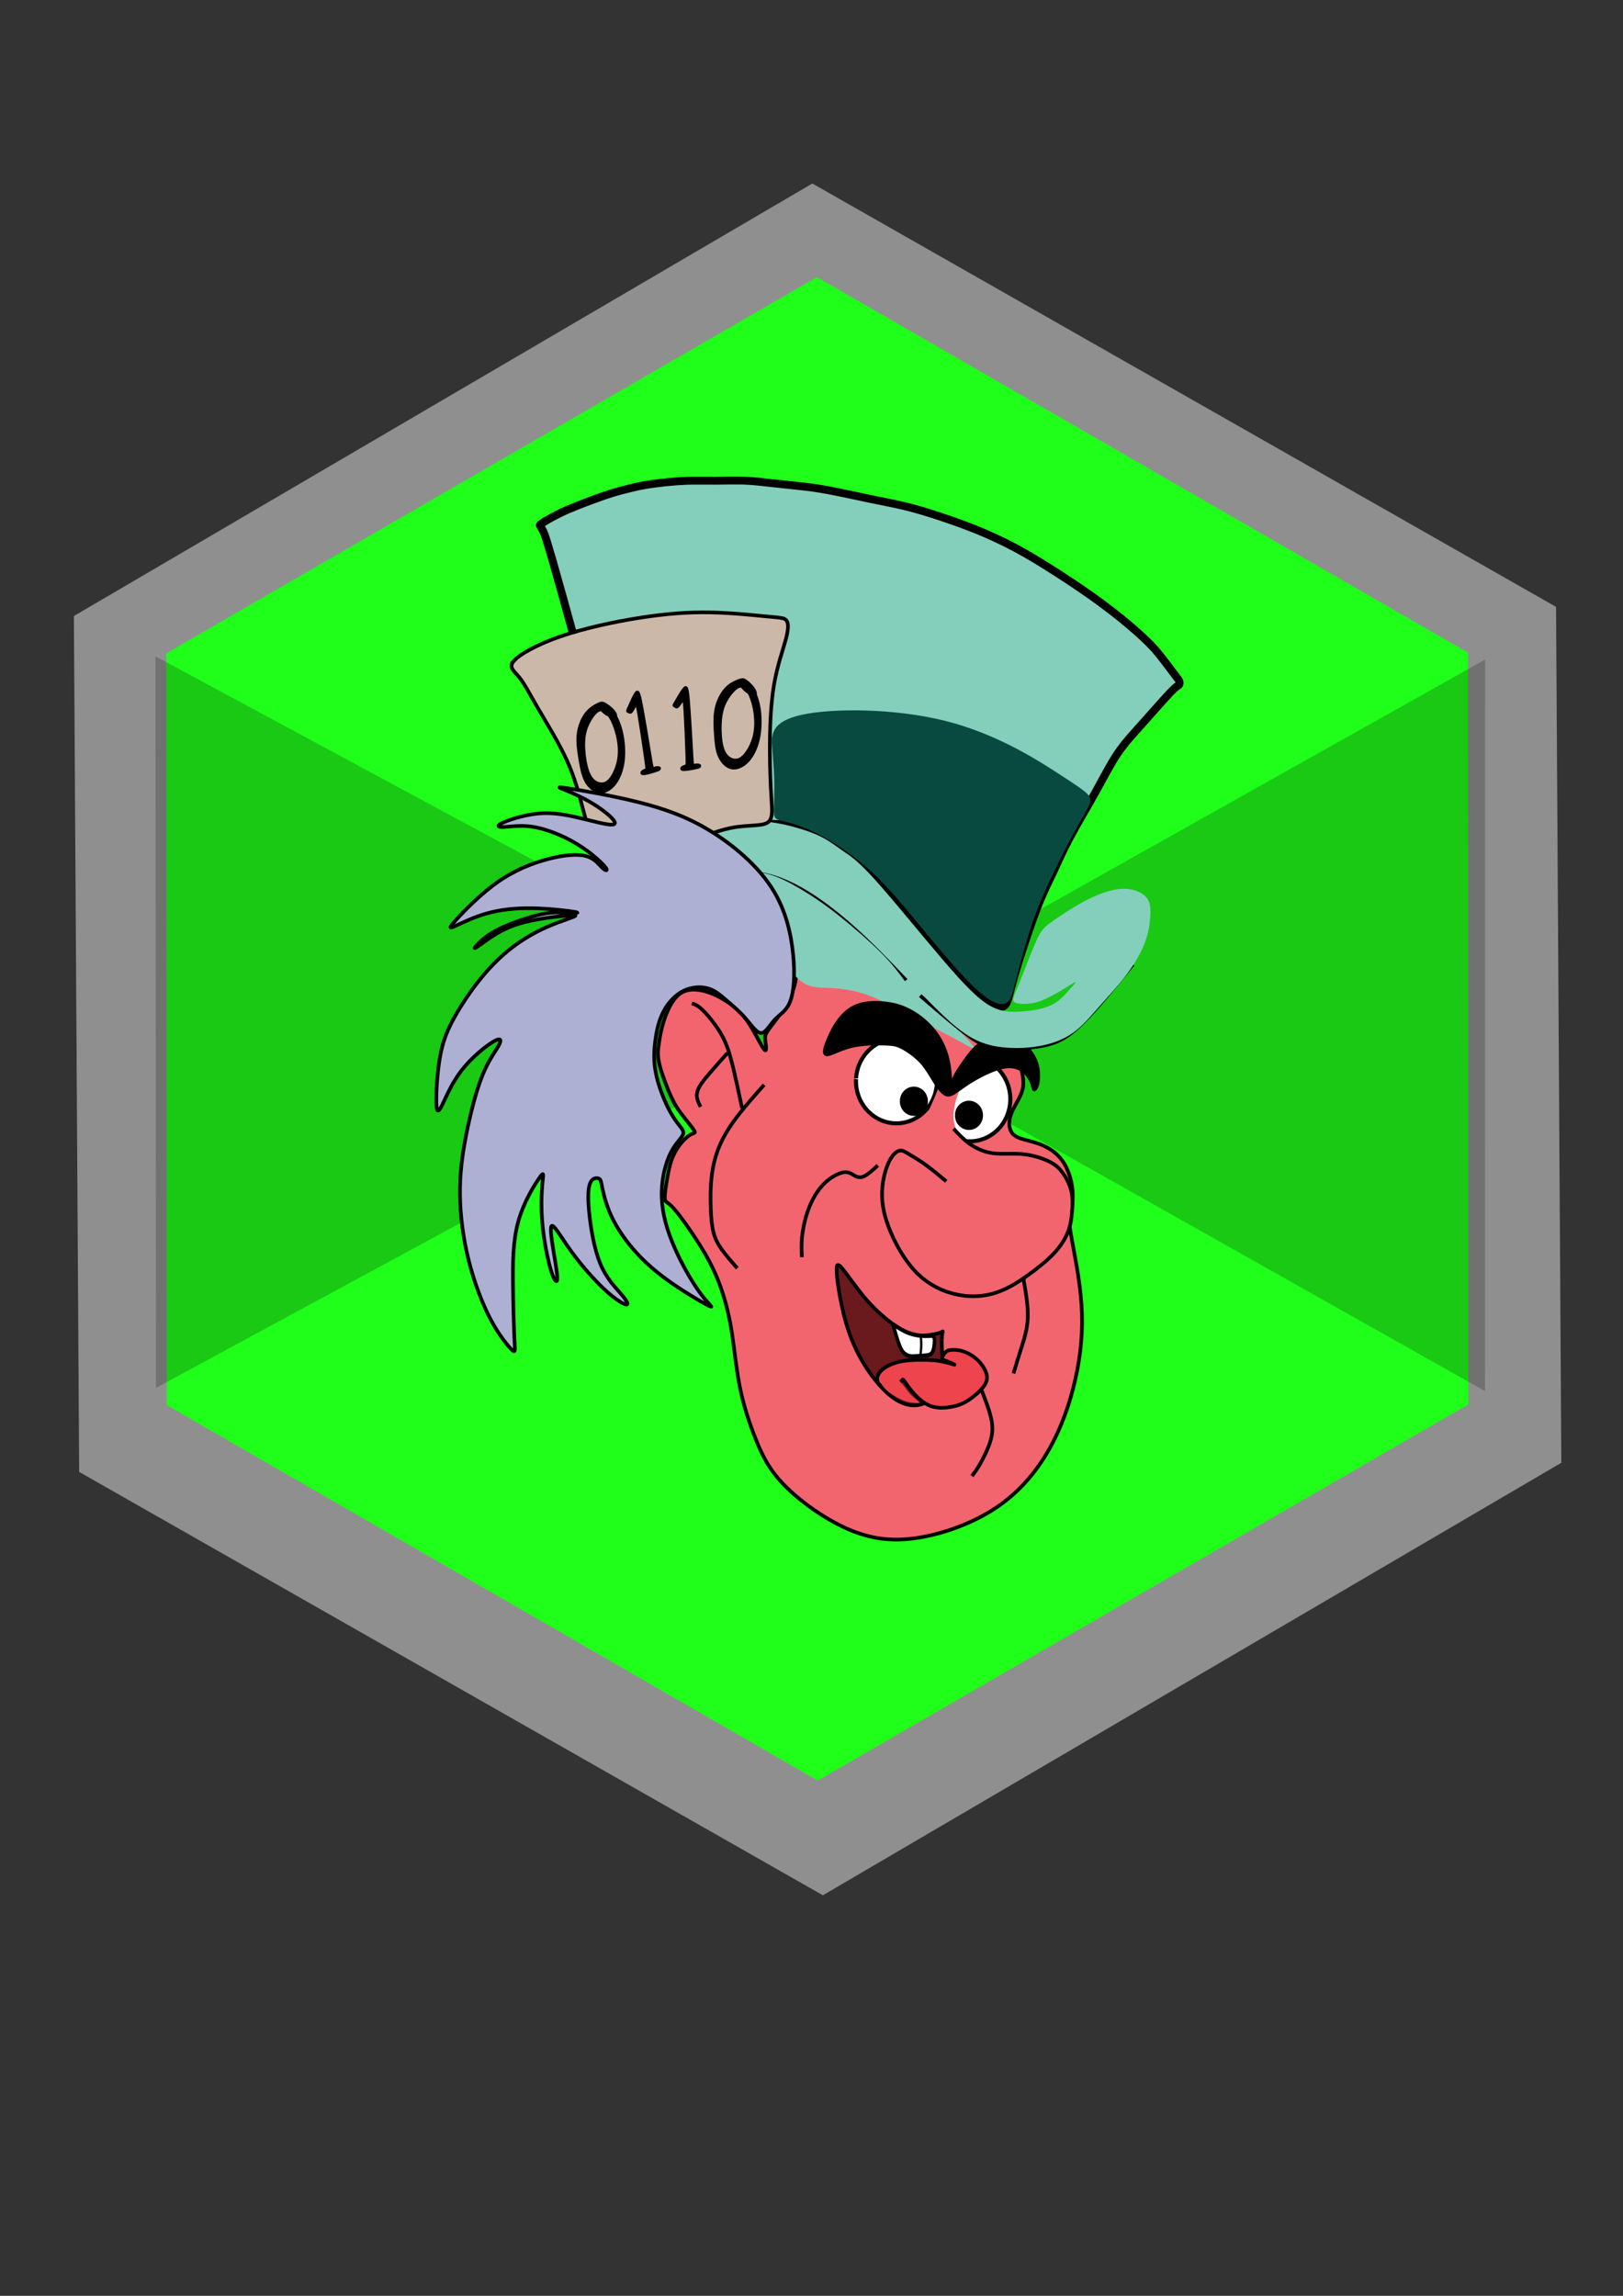 <?xml version="1.0" encoding="UTF-8" standalone="no"?>
<!-- Created with Inkscape (http://www.inkscape.org/) -->

<svg
   width="210mm"
   height="297mm"
   viewBox="0 0 210 297"
   version="1.1"
   id="svg1"
   xml:space="preserve"
   sodipodi:docname="hatter.svg"
   inkscape:version="1.4.2 (1:1.4.2+202505120738+ebf0e940d0)"
   xmlns:inkscape="http://www.inkscape.org/namespaces/inkscape"
   xmlns:sodipodi="http://sodipodi.sourceforge.net/DTD/sodipodi-0.dtd"
   xmlns="http://www.w3.org/2000/svg"
   xmlns:svg="http://www.w3.org/2000/svg"><rect x="0" y="0" width="210" height="297" fill="#333333" stroke="none"/><sodipodi:namedview
     id="namedview1"
     pagecolor="#ffffff"
     bordercolor="#000000"
     borderopacity="0.25"
     inkscape:showpageshadow="2"
     inkscape:pageopacity="0.0"
     inkscape:pagecheckerboard="0"
     inkscape:deskcolor="#d1d1d1"
     inkscape:document-units="mm"
     showgrid="true"
     inkscape:zoom="1.3113356"
     inkscape:cx="509.78561"
     inkscape:cy="599.77021"
     inkscape:window-width="1854"
     inkscape:window-height="1131"
     inkscape:window-x="66"
     inkscape:window-y="32"
     inkscape:window-maximized="1"
     inkscape:current-layer="layer1"><inkscape:grid
       id="grid3"
       units="mm"
       originx="0"
       originy="0"
       spacingx="1"
       spacingy="1"
       empcolor="#0099e5"
       empopacity="0.302"
       color="#0099e5"
       opacity="0.149"
       empspacing="5"
       enabled="true"
       visible="true" /></sodipodi:namedview><defs
     id="defs1"><inkscape:path-effect
       effect="bspline"
       id="path-effect34"
       is_visible="true"
       lpeversion="1.3"
       weight="33.333"
       steps="2"
       helper_size="0"
       apply_no_weight="true"
       apply_with_weight="true"
       only_selected="false"
       uniform="false" /><inkscape:path-effect
       effect="bspline"
       id="path-effect33"
       is_visible="true"
       lpeversion="1.3"
       weight="33.333"
       steps="2"
       helper_size="0"
       apply_no_weight="true"
       apply_with_weight="true"
       only_selected="false"
       uniform="false" /><inkscape:path-effect
       effect="bspline"
       id="path-effect32"
       is_visible="true"
       lpeversion="1.3"
       weight="33.333"
       steps="2"
       helper_size="0"
       apply_no_weight="true"
       apply_with_weight="true"
       only_selected="false"
       uniform="false" /><inkscape:path-effect
       effect="bspline"
       id="path-effect31"
       is_visible="true"
       lpeversion="1.3"
       weight="33.333"
       steps="2"
       helper_size="0"
       apply_no_weight="true"
       apply_with_weight="true"
       only_selected="false"
       uniform="false" /><inkscape:path-effect
       effect="bspline"
       id="path-effect30"
       is_visible="true"
       lpeversion="1.3"
       weight="33.333"
       steps="2"
       helper_size="0"
       apply_no_weight="true"
       apply_with_weight="true"
       only_selected="false"
       uniform="false" /><inkscape:path-effect
       effect="bspline"
       id="path-effect29"
       is_visible="true"
       lpeversion="1.3"
       weight="33.333"
       steps="2"
       helper_size="0"
       apply_no_weight="true"
       apply_with_weight="true"
       only_selected="false"
       uniform="false" /><inkscape:path-effect
       effect="bspline"
       id="path-effect28"
       is_visible="true"
       lpeversion="1.3"
       weight="33.333"
       steps="2"
       helper_size="0"
       apply_no_weight="true"
       apply_with_weight="true"
       only_selected="false"
       uniform="false" /><inkscape:path-effect
       effect="bspline"
       id="path-effect27"
       is_visible="true"
       lpeversion="1.3"
       weight="33.333"
       steps="2"
       helper_size="0"
       apply_no_weight="true"
       apply_with_weight="true"
       only_selected="false"
       uniform="false" /><inkscape:path-effect
       effect="bspline"
       id="path-effect26"
       is_visible="true"
       lpeversion="1.3"
       weight="33.333"
       steps="2"
       helper_size="0"
       apply_no_weight="true"
       apply_with_weight="true"
       only_selected="false"
       uniform="false" /><inkscape:path-effect
       effect="bspline"
       id="path-effect25"
       is_visible="true"
       lpeversion="1.3"
       weight="33.333"
       steps="2"
       helper_size="0"
       apply_no_weight="true"
       apply_with_weight="true"
       only_selected="false"
       uniform="false" /><inkscape:path-effect
       effect="bspline"
       id="path-effect24"
       is_visible="true"
       lpeversion="1.3"
       weight="33.333"
       steps="2"
       helper_size="0"
       apply_no_weight="true"
       apply_with_weight="true"
       only_selected="false"
       uniform="false" /><inkscape:path-effect
       effect="bspline"
       id="path-effect23"
       is_visible="true"
       lpeversion="1.3"
       weight="33.333"
       steps="2"
       helper_size="0"
       apply_no_weight="true"
       apply_with_weight="true"
       only_selected="false"
       uniform="false" /><inkscape:path-effect
       effect="bspline"
       id="path-effect22"
       is_visible="true"
       lpeversion="1.3"
       weight="33.333"
       steps="2"
       helper_size="0"
       apply_no_weight="true"
       apply_with_weight="true"
       only_selected="false"
       uniform="false" /><inkscape:path-effect
       effect="bspline"
       id="path-effect21"
       is_visible="true"
       lpeversion="1.3"
       weight="33.333"
       steps="2"
       helper_size="0"
       apply_no_weight="true"
       apply_with_weight="true"
       only_selected="false"
       uniform="false" /><inkscape:path-effect
       effect="bspline"
       id="path-effect20"
       is_visible="true"
       lpeversion="1.3"
       weight="33.333"
       steps="2"
       helper_size="0"
       apply_no_weight="true"
       apply_with_weight="true"
       only_selected="false"
       uniform="false" /><inkscape:path-effect
       effect="bspline"
       id="path-effect19"
       is_visible="true"
       lpeversion="1.3"
       weight="33.333"
       steps="2"
       helper_size="0"
       apply_no_weight="true"
       apply_with_weight="true"
       only_selected="false"
       uniform="false" /><inkscape:path-effect
       effect="bspline"
       id="path-effect18"
       is_visible="true"
       lpeversion="1.3"
       weight="33.333"
       steps="2"
       helper_size="0"
       apply_no_weight="true"
       apply_with_weight="true"
       only_selected="false"
       uniform="false" /><inkscape:path-effect
       effect="bspline"
       id="path-effect17"
       is_visible="true"
       lpeversion="1.3"
       weight="33.333"
       steps="2"
       helper_size="0"
       apply_no_weight="true"
       apply_with_weight="true"
       only_selected="false"
       uniform="false" /><inkscape:path-effect
       effect="bspline"
       id="path-effect16"
       is_visible="true"
       lpeversion="1.3"
       weight="33.333"
       steps="2"
       helper_size="0"
       apply_no_weight="true"
       apply_with_weight="true"
       only_selected="false"
       uniform="false" /><inkscape:path-effect
       effect="bspline"
       id="path-effect15"
       is_visible="true"
       lpeversion="1.3"
       weight="33.333"
       steps="2"
       helper_size="0"
       apply_no_weight="true"
       apply_with_weight="true"
       only_selected="false"
       uniform="false" /><inkscape:path-effect
       effect="bspline"
       id="path-effect14"
       is_visible="true"
       lpeversion="1.3"
       weight="33.333"
       steps="2"
       helper_size="0"
       apply_no_weight="true"
       apply_with_weight="true"
       only_selected="false"
       uniform="false" /><inkscape:path-effect
       effect="bspline"
       id="path-effect13"
       is_visible="true"
       lpeversion="1.3"
       weight="33.333"
       steps="2"
       helper_size="0"
       apply_no_weight="true"
       apply_with_weight="true"
       only_selected="false"
       uniform="false" /><inkscape:path-effect
       effect="bspline"
       id="path-effect12"
       is_visible="true"
       lpeversion="1.3"
       weight="33.333"
       steps="2"
       helper_size="0"
       apply_no_weight="true"
       apply_with_weight="true"
       only_selected="false"
       uniform="false" /><inkscape:path-effect
       effect="bspline"
       id="path-effect10"
       is_visible="true"
       lpeversion="1.3"
       weight="33.333"
       steps="2"
       helper_size="0"
       apply_no_weight="true"
       apply_with_weight="true"
       only_selected="false"
       uniform="false" /><inkscape:path-effect
       effect="bspline"
       id="path-effect9"
       is_visible="true"
       lpeversion="1.3"
       weight="33.333"
       steps="2"
       helper_size="0"
       apply_no_weight="true"
       apply_with_weight="true"
       only_selected="false"
       uniform="false" /><inkscape:path-effect
       effect="bspline"
       id="path-effect8"
       is_visible="true"
       lpeversion="1.3"
       weight="33.333"
       steps="2"
       helper_size="0"
       apply_no_weight="true"
       apply_with_weight="true"
       only_selected="false"
       uniform="false" /><inkscape:path-effect
       effect="bspline"
       id="path-effect7"
       is_visible="true"
       lpeversion="1.3"
       weight="33.333"
       steps="2"
       helper_size="0"
       apply_no_weight="true"
       apply_with_weight="true"
       only_selected="false"
       uniform="false" /><inkscape:path-effect
       effect="bspline"
       id="path-effect6"
       is_visible="true"
       lpeversion="1.3"
       weight="33.333"
       steps="2"
       helper_size="0"
       apply_no_weight="true"
       apply_with_weight="true"
       only_selected="false"
       uniform="false" /><inkscape:path-effect
       effect="bspline"
       id="path-effect5"
       is_visible="true"
       lpeversion="1.3"
       weight="33.333"
       steps="2"
       helper_size="0"
       apply_no_weight="true"
       apply_with_weight="true"
       only_selected="false"
       uniform="false" /><inkscape:path-effect
       effect="bspline"
       id="path-effect4"
       is_visible="true"
       lpeversion="1.3"
       weight="33.333"
       steps="2"
       helper_size="0"
       apply_no_weight="true"
       apply_with_weight="true"
       only_selected="false"
       uniform="false" /><inkscape:path-effect
       effect="bspline"
       id="path-effect27-1"
       is_visible="true"
       lpeversion="1.3"
       weight="33.333"
       steps="2"
       helper_size="0"
       apply_no_weight="true"
       apply_with_weight="true"
       only_selected="false"
       uniform="false" /><inkscape:path-effect
       effect="bspline"
       id="path-effect28-4"
       is_visible="true"
       lpeversion="1.3"
       weight="33.333"
       steps="2"
       helper_size="0"
       apply_no_weight="true"
       apply_with_weight="true"
       only_selected="false"
       uniform="false" /></defs><g
     inkscape:label="Layer 1"
     inkscape:groupmode="layer"
     id="layer1"><path
       sodipodi:type="star"
       style="fill:#cdcdcd;fill-opacity:0.594;stroke:#ffffff;stroke-width:0.6;stroke-opacity:0"
       id="path1"
       inkscape:flatsided="true"
       sodipodi:sides="6"
       sodipodi:cx="3.9947691"
       sodipodi:cy="76.75663"
       sodipodi:r1="41.177135"
       sodipodi:r2="35.660446"
       sodipodi:arg1="0.88847977"
       sodipodi:arg2="1.4120785"
       inkscape:rounded="0"
       inkscape:randomized="0"
       d="m 29.961,108.715 -40.66,6.508 -25.966,-31.958 14.694,-38.466 40.66,-6.508 25.966,31.958 z"
       transform="matrix(2.506,-0.975,0.975,2.506,20.941,-53.996)" /><path
       sodipodi:type="star"
       style="fill:#20ff19;fill-opacity:1;stroke:#ffffff;stroke-width:0.6;stroke-opacity:0"
       id="path2"
       inkscape:flatsided="true"
       sodipodi:sides="6"
       sodipodi:cx="15.123054"
       sodipodi:cy="91.879684"
       sodipodi:r1="45.12534"
       sodipodi:r2="39.079693"
       sodipodi:arg1="0.52306766"
       sodipodi:arg2="1.0466664"
       inkscape:rounded="0"
       inkscape:randomized="0"
       d="M 54.215,114.422 15.147,137.005 -23.945,114.463 -23.969,69.338 15.099,46.754 54.191,69.296 Z"
       transform="matrix(2.155,0,0,2.155,73.163,-64.9)" /><path
       sodipodi:type="star"
       style="fill:#000000;fill-opacity:0.211;stroke:#ffffff;stroke-width:0.6;stroke-opacity:0"
       id="path3"
       inkscape:flatsided="true"
       sodipodi:sides="3"
       sodipodi:cx="462.04483"
       sodipodi:cy="117.83152"
       sodipodi:r1="69.418167"
       sodipodi:r2="34.709084"
       sodipodi:arg1="-0.017440092"
       sodipodi:arg2="1.0297575"
       inkscape:rounded="0"
       inkscape:randomized="0"
       d="M 531.452,116.621 428.389,178.546 426.293,58.328 Z"
       inkscape:transform-center-x="-14.590687"
       inkscape:transform-center-y="0.015958666"
       transform="matrix(0.841,0.013,-0.014,0.787,-337.584,33.455)" /><path
       sodipodi:type="star"
       style="fill:#000000;fill-opacity:0.211;stroke:#ffffff;stroke-width:0.6;stroke-opacity:0"
       id="path3-7"
       inkscape:flatsided="true"
       sodipodi:sides="3"
       sodipodi:cx="462.04483"
       sodipodi:cy="117.83152"
       sodipodi:r1="69.418167"
       sodipodi:r2="34.709084"
       sodipodi:arg1="-0.017440092"
       sodipodi:arg2="1.0297575"
       inkscape:rounded="0"
       inkscape:randomized="0"
       d="M 531.452,116.621 428.389,178.546 426.293,58.328 Z"
       inkscape:transform-center-x="14.013354"
       inkscape:transform-center-y="0.015962109"
       transform="matrix(-0.808,0.013,0.014,0.787,535.786,33.878)" /><path
       style="fill:#84cebc;fill-opacity:1;stroke:#000000;stroke-width:1.3;stroke-dasharray:none;stroke-opacity:1"
       d="m 69.559,57.02 c 0.488,-0.324 1.53,-0.929 2.564,-1.45 1.034,-0.521 2.06,-0.958 3.069,-1.362 1.009,-0.404 2.001,-0.773 2.993,-1.135 0.992,-0.362 1.984,-0.715 2.909,-1 0.925,-0.286 1.782,-0.504 2.623,-0.715 0.841,-0.21 1.665,-0.412 2.724,-0.597 1.059,-0.185 2.354,-0.353 3.581,-0.479 1.227,-0.126 2.388,-0.21 3.405,-0.248 1.017,-0.037 4.008,-0.006 4.807,-0.009 0.799,-0.004 1.523,-0.021 2.406,-0.029 0.883,-0.008 1.925,-0.008 2.951,0.05 1.026,0.059 2.034,0.177 3.253,0.311 1.219,0.135 2.648,0.286 4.086,0.437 1.438,0.151 2.884,0.303 4.489,0.563 1.606,0.261 3.371,0.631 4.91,0.958 1.538,0.328 2.85,0.614 4.254,0.9 1.404,0.286 2.9,0.572 4.355,0.908 1.454,0.336 2.867,0.723 4.859,1.354 1.992,0.631 4.565,1.505 6.978,2.463 2.413,0.958 4.666,2.001 6.751,3.111 2.085,1.11 4.002,2.287 5.515,3.237 1.513,0.95 2.623,1.673 3.733,2.413 1.11,0.74 2.219,1.496 3.178,2.169 0.958,0.673 1.765,1.261 2.732,1.992 0.967,0.731 2.093,1.606 3.312,2.623 1.219,1.017 2.53,2.177 3.497,3.127 0.967,0.95 1.589,1.69 2.346,2.657 0.757,0.967 1.648,2.161 2.144,2.816 0.496,0.656 0.597,0.773 0.664,0.908 0.067,0.135 0.101,0.286 0.092,0.437 -0.008,0.151 -0.059,0.303 -0.177,0.378 -0.118,0.076 -0.303,0.076 -1.349,1.17 -1.046,1.095 -2.954,3.284 -4.574,5.092 -1.62,1.808 -2.951,3.235 -4.14,4.994 -1.189,1.76 -2.235,3.852 -3.614,6.325 -1.379,2.473 -3.091,5.326 -4.328,7.657 -1.236,2.33 -1.997,4.137 -2.758,5.754 -0.761,1.617 -1.522,3.044 -2.521,5.612 -0.999,2.568 -2.235,6.277 -3.044,8.846 -0.808,2.568 -1.189,3.995 -1.474,5.136 -0.285,1.141 -0.476,1.997 -0.999,2.33 -0.523,0.333 -1.379,0.143 -2.521,-0.571 -1.141,-0.713 -2.568,-1.95 -4.042,-3.472 -1.474,-1.522 -2.996,-3.329 -4.565,-5.326 -1.569,-1.997 -3.186,-4.185 -4.851,-6.23 -1.665,-2.045 -3.377,-3.947 -5.184,-5.802 -1.807,-1.855 -3.709,-3.662 -5.897,-5.136 -2.188,-1.474 -4.661,-2.616 -7.134,-3.139 -2.473,-0.523 -4.946,-0.428 -7.514,-0.285 -2.568,0.143 -5.231,0.333 -7.133,0.856 -1.902,0.523 -3.044,1.379 -4.708,2.188 -1.665,0.808 -3.852,1.569 -5.041,2.188 -1.189,0.618 -1.379,1.094 -1.712,0.761 -0.333,-0.333 -0.808,-1.474 -3.329,-10.415 -2.521,-8.941 -7.086,-25.68 -9.505,-34.336 -2.419,-8.655 -2.692,-9.226 -2.905,-9.642 -0.212,-0.416 -0.364,-0.676 -0.473,-0.828 -0.109,-0.151 -0.177,-0.193 0.311,-0.517 z"
       id="path4"
       inkscape:path-effect="#path-effect4"
       inkscape:original-d="m 69.004076,57.301629 c 1.042458,-0.605298 2.084919,-1.210598 3.127378,-1.815896 1.025665,-0.437168 2.05129,-0.874321 3.076934,-1.311481 0.99204,-0.369912 1.984037,-0.73981 2.976055,-1.109716 0.992036,-0.353097 1.984033,-0.706181 2.976052,-1.059272 0.857525,-0.218583 1.715013,-0.437161 2.57252,-0.655741 0.823896,-0.201769 1.647758,-0.403532 2.471639,-0.605298 1.294691,-0.168143 2.589334,-0.336277 3.884001,-0.504415 1.16018,-0.08407 2.320312,-0.16814 3.480467,-0.252208 0.874339,0.0168 3.865309,0.03363 4.739629,0.05044 0.723638,-0.0168 1.447245,-0.03363 2.170869,-0.05044 1.04248,0 2.08492,0 3.12738,0 1.00885,0.117699 2.01766,0.235394 3.02649,0.353091 1.42921,0.151326 2.85836,0.302649 4.28754,0.453975 1.44602,0.151326 2.89198,0.302649 4.33797,0.453972 1.76549,0.369914 3.53091,0.739809 5.29636,1.109715 1.31151,0.285843 2.62297,0.571672 3.93445,0.857507 1.49646,0.285843 2.99287,0.571672 4.4893,0.857507 1.41239,0.386725 2.82473,0.773438 4.23709,1.160155 2.57257,0.87434 5.14504,1.748642 7.71756,2.622963 2.25311,1.04248 4.50612,2.084919 6.75917,3.127378 1.91682,1.176993 3.83356,2.353939 5.75034,3.530909 1.10974,0.723011 2.21943,1.445993 3.32915,2.168988 1.10973,0.75664 2.21943,1.513247 3.32914,2.269871 0.80708,0.588497 1.61413,1.17697 2.4212,1.765456 1.12655,0.874337 2.25305,1.748642 3.37958,2.622963 1.31151,1.160179 2.62296,2.320311 3.93445,3.480467 0.62212,0.739825 1.24422,1.479621 1.86633,2.21943 0.89116,1.193808 1.78227,2.387569 2.67341,3.581353 0.10088,0.117697 0.20176,0.235394 0.30265,0.353089 0.0336,0.151328 0.0673,0.302651 0.10088,0.453975 -0.0504,0.151328 -0.10088,0.302649 -0.15133,0.453974 -0.18495,0 -0.3699,0 -0.55485,0 -1.90767,2.189591 -3.81527,4.379095 -5.7229,6.568644 -1.33162,1.426731 -2.66318,2.853407 -3.99477,4.280109 -1.04627,2.092539 -2.0925,4.184996 -3.13875,6.277497 -1.71208,2.85346 -3.42408,5.70681 -5.13613,8.56022 -0.76092,1.80719 -1.52182,3.61431 -2.28272,5.42147 -0.76093,1.42673 -1.52182,2.85341 -2.28273,4.28011 -1.2365,3.7095 -2.47295,7.41886 -3.70943,11.12828 -0.38046,1.42674 -0.76091,2.85341 -1.14136,4.28011 -0.19023,0.85604 -0.38045,1.71205 -0.57068,2.56807 -0.85604,-0.19023 -1.71205,-0.38046 -2.56807,-0.57068 -1.42673,-1.2365 -2.8534,-2.47296 -4.28011,-3.70943 -1.52184,-1.8072 -3.04363,-3.61432 -4.56545,-5.42147 -1.61696,-2.18766 -3.23386,-4.37523 -4.85079,-6.56284 -1.71208,-1.90231 -3.42409,-3.80454 -5.13613,-5.70681 -1.90231,-1.80719 -3.80454,-3.61432 -5.70681,-5.42147 -2.473,-1.14139 -4.94591,-2.28273 -7.41886,-3.42409 -2.473,0.0951 -4.9459,0.19023 -7.41886,0.28534 -2.66323,0.19023 -5.326356,0.38046 -7.989535,0.57068 -1.141383,0.85604 -2.282724,1.71204 -3.424087,2.56807 -2.187654,0.76092 -4.375224,1.52181 -6.562836,2.28272 -0.19023,0.47558 -0.380452,0.95114 -0.570679,1.42671 -0.475578,-1.14139 -0.951135,-2.28273 -1.426703,-3.42409 -4.565544,-16.740323 -9.130903,-33.47997 -13.696351,-50.219957 -0.273114,-0.570661 -0.546217,-1.141304 -0.819322,-1.711954 -0.151329,-0.26062 -0.302649,-0.521229 -0.453975,-0.781844 -0.06726,-0.04204 -0.134512,-0.08407 -0.201766,-0.126106 z"
       transform="matrix(0.784,0,0,0.784,15.625,22.967)" /><path
       style="fill:#f2656f;fill-opacity:1;stroke:#000000;stroke-width:0.6;stroke-opacity:1"
       d="m 105.861,147.093 c -0.476,-0.618 -1.522,-2.806 -2.521,-4.328 -0.999,-1.522 -1.95,-2.378 -3.091,-3.186 -1.141,-0.808 -2.473,-1.569 -3.947,-1.997 -1.474,-0.428 -3.091,-0.523 -4.328,0.38 -1.236,0.904 -2.092,2.806 -2.616,4.423 -0.523,1.617 -0.713,2.949 -0.856,3.995 -0.143,1.046 -0.238,1.807 0.143,3.329 0.38,1.522 1.236,3.805 1.95,5.326 0.713,1.522 1.284,2.283 1.997,3.186 0.713,0.904 1.569,1.95 1.807,2.378 0.238,0.428 -0.143,0.238 -0.856,0.713 -0.713,0.476 -1.76,1.617 -2.425,2.901 -0.666,1.284 -0.951,2.711 -1.189,4.042 -0.238,1.332 -0.428,2.568 -0.428,3.234 -2e-6,0.666 0.19,0.761 0.523,0.999 0.333,0.238 0.808,0.618 1.902,2.045 1.094,1.427 2.806,3.9 4.09,6.087 1.284,2.188 2.14,4.09 2.853,6.182 0.713,2.093 1.284,4.375 1.712,7.134 0.428,2.758 0.713,5.992 1.332,9.036 0.618,3.044 1.569,5.897 2.616,8.513 1.046,2.616 2.188,4.993 4.756,7.609 2.568,2.616 6.563,5.469 10.32,7.133 3.757,1.664 7.276,2.14 11.461,1.522 4.185,-0.618 9.036,-2.33 12.888,-4.851 3.852,-2.521 6.705,-5.849 8.846,-9.559 2.14,-3.709 3.567,-7.799 4.47,-11.842 0.904,-4.042 1.284,-8.037 0.999,-12.27 -0.285,-4.233 -1.236,-8.703 -1.664,-11.128 -0.428,-2.425 -0.333,-2.806 -0.143,-3.709 0.19,-0.904 0.476,-2.33 0.333,-3.995 -0.143,-1.665 -0.713,-3.567 -1.712,-4.946 -0.999,-1.379 -2.425,-2.235 -3.9,-2.758 -1.474,-0.523 -2.996,-0.713 -3.852,-1.284 -0.856,-0.571 -1.046,-1.522 -0.951,-2.425 0.095,-0.904 0.476,-1.76 0.999,-2.711 0.523,-0.951 1.189,-1.997 1.284,-3.281 0.095,-1.284 -0.38,-2.806 -0.808,-4.185 -0.428,-1.379 -0.808,-2.616 -2.283,-3.852 -1.474,-1.236 -4.042,-2.473 -6.658,-3.852 -2.616,-1.379 -5.279,-2.901 -8.132,-4.423 -2.853,-1.522 -5.897,-3.044 -8.322,-4.042 -2.425,-0.999 -4.233,-1.474 -6.087,-1.712 -1.855,-0.238 -3.757,-0.238 -4.613,0 -0.856,0.238 -0.666,0.713 -0.571,1.807 0.095,1.094 0.095,2.806 -0.476,4.518 -0.571,1.712 -1.712,3.424 -2.616,4.661 -0.904,1.236 -1.569,1.997 -1.855,2.568 -0.285,0.571 -0.19,0.951 -0.095,1.617 0.095,0.666 0.19,1.617 -0.285,0.999 z"
       id="path7"
       inkscape:path-effect="#path-effect7"
       inkscape:original-d="m 106.43206,148.66247 c -1.04625,-2.18761 -2.0925,-4.37522 -3.13875,-6.56283 -0.95115,-0.85604 -1.90227,-1.71205 -2.8534,-2.56807 -1.331619,-0.76092 -2.663183,-1.52181 -3.994772,-2.28272 -1.616964,-0.0951 -3.233862,-0.19023 -4.850792,-0.28534 -0.856038,1.90231 -1.712044,3.80454 -2.568067,5.70681 -0.19023,1.33162 -0.380452,2.66318 -0.57068,3.99477 -0.09512,0.76092 -0.190227,1.52182 -0.285342,2.28273 0.856041,2.28276 1.712045,4.56544 2.568067,6.84817 0.570693,0.76092 1.141362,1.52182 1.712045,2.28273 0.856038,1.04626 1.712042,2.09249 2.568064,3.13874 -0.38046,-0.19023 -0.760907,-0.38045 -1.141362,-0.57068 -1.046269,1.14139 -2.092497,2.28273 -3.138747,3.42409 -0.285345,1.42673 -0.570683,2.85341 -0.856022,4.28011 -0.190231,1.2365 -0.380455,2.47295 -0.57068,3.70943 0.19023,0.0951 0.380452,0.19022 0.57068,0.28534 0.475577,0.38046 0.951134,0.7609 1.426704,1.14136 1.712077,2.473 3.424087,4.9459 5.136132,7.41886 0.856038,1.9023 1.712042,3.80454 2.568064,5.70681 0.570693,2.28277 1.141358,4.56545 1.712048,6.84817 0.28534,3.23393 0.57068,6.46773 0.85602,9.70159 0.95115,2.85346 1.90227,5.70681 2.85341,8.56022 1.14138,2.37788 2.28272,4.75567 3.42408,7.13351 3.99485,2.85347 7.98954,5.70682 11.98431,8.56022 3.51927,0.47558 7.0384,0.95114 10.5576,1.4267 4.85089,-1.71207 9.70158,-3.42408 14.55238,-5.13613 2.85346,-3.32904 5.70681,-6.65795 8.56021,-9.98692 1.42674,-4.08996 2.85341,-8.17977 4.28012,-12.26965 0.38046,-3.99485 0.7609,-7.98954 1.14136,-11.9843 -0.95116,-4.47043 -1.90227,-8.94068 -2.85341,-13.41101 0.0951,-0.38047 0.19023,-0.76091 0.28534,-1.14137 0.28535,-1.42673 0.57068,-2.8534 0.85602,-4.28011 -0.57069,-1.90231 -1.14136,-3.80454 -1.71204,-5.70681 -1.42673,-0.85604 -2.85341,-1.71204 -4.28011,-2.56807 -1.52185,-0.19023 -3.04363,-0.38045 -4.56545,-0.57068 -0.19023,-0.95115 -0.38045,-1.90227 -0.57068,-2.8534 0.38046,-0.85604 0.76091,-1.71205 1.14136,-2.56807 0.66581,-1.04627 1.33159,-2.0925 1.99739,-3.13875 -0.47558,-1.52184 -0.95114,-3.04363 -1.42671,-4.56545 -0.38046,-1.2365 -0.76091,-2.47295 -1.14136,-3.70942 -2.56812,-1.2365 -5.13613,-2.47296 -7.7042,-3.70943 -2.66323,-1.52185 -5.32636,-3.04364 -7.98954,-4.56545 -3.04369,-1.52185 -6.08726,-3.04364 -9.1309,-4.56545 -1.80719,-0.47558 -3.61431,-0.95114 -5.42147,-1.42671 -1.90231,0 -3.80454,0 -5.70681,0 0.19023,0.47558 0.38045,0.95114 0.57068,1.42671 0,1.71208 0,3.42408 0,5.13613 -1.14138,1.71208 -2.28273,3.42409 -3.42409,5.13613 -0.66581,0.76092 -1.33159,1.52182 -1.99738,2.28273 0.0951,0.38046 0.19023,0.7609 0.28534,1.14136 0.0951,0.95115 0.19023,1.90227 0.28534,2.8534 z"
       transform="matrix(0.784,0,0,0.784,15.849,20.408)" /><path
       style="fill:#83cfbc;fill-opacity:1;stroke:#ffffff;stroke-width:0.6;stroke-opacity:0"
       d="m -66.342,92.07 c 1.379,0.856 2.901,0.761 4.708,0.856 1.807,0.095 3.9,0.38 6.373,1.332 2.473,0.951 5.326,2.568 7.562,3.757 2.235,1.189 3.852,1.95 5.469,2.806 1.617,0.856 3.234,1.807 3.9,2.092 0.666,0.285 0.38,-0.095 -2.806,-3.567 -3.186,-3.472 -9.274,-10.034 -13.696,-14.98 -4.423,-4.946 -7.181,-8.275 -10.891,-10.272 -3.709,-1.997 -8.37,-2.663 -11.176,-2.33 -2.806,0.333 -3.757,1.664 -3.186,3.139 0.571,1.474 2.663,3.091 4.565,5.231 1.902,2.14 3.614,4.803 5.089,7.038 1.474,2.235 2.711,4.042 4.09,4.898 z"
       id="path8"
       inkscape:path-effect="#path-effect8"
       inkscape:original-d="m -66.48437,93.021048 c 1.521818,-0.09511 3.043635,-0.190227 4.565452,-0.28534 2.092539,0.285346 4.184994,0.570683 6.277493,0.856023 2.853463,1.616961 5.706812,3.233859 8.560218,4.850791 1.616964,0.760923 3.233862,1.521817 4.850792,2.282728 1.616964,0.95115 3.233862,1.90227 4.850791,2.8534 -0.285348,-0.38046 -0.570682,-0.76091 -0.856022,-1.14136 -6.087388,-6.562964 -12.174535,-13.125668 -18.261801,-19.688504 -2.758347,-3.329041 -5.516586,-6.657949 -8.274878,-9.986923 -4.660656,-0.665808 -9.321128,-1.33159 -13.981692,-1.997385 -0.951156,1.331617 -1.902272,2.66318 -2.853406,3.99477 2.092539,1.616964 4.184996,3.233861 6.277493,4.850791 1.712079,2.663232 3.424089,5.326359 5.136131,7.989538 1.236501,1.807194 2.472952,3.614314 3.709429,5.421471 z"
       transform="matrix(0.784,0,0,0.784,155.977,54.977)" /><path
       style="fill:none;fill-opacity:0;stroke:#000000;stroke-width:0.6;stroke-opacity:1"
       d="m -77.898,77.613 c 1.332,-0.761 2.663,-1.522 4.137,-1.76 1.474,-0.238 3.091,0.048 4.803,0.713 1.712,0.666 3.519,1.712 5.184,2.758 1.665,1.046 3.186,2.092 5.326,3.805 2.14,1.712 4.898,4.09 6.801,5.992 1.902,1.902 2.949,3.329 3.995,4.756"
       id="path9"
       inkscape:path-effect="#path-effect9"
       inkscape:original-d="m -77.897994,77.612654 c 1.331589,-0.760907 2.663179,-1.521817 3.994769,-2.282724 1.616961,0.285345 3.233859,0.57068 4.850789,0.856022 1.807194,1.046269 3.614316,2.092497 5.421473,3.138747 1.521847,1.046268 3.043635,2.092497 4.565449,3.138747 2.75835,2.377884 5.516586,4.755676 8.274881,7.133516 1.046268,1.426731 2.092497,2.853407 3.138747,4.280109"
       transform="matrix(0.784,0,0,0.784,154.634,53.187)" /><path
       style="fill:none;fill-opacity:0;stroke:#000000;stroke-width:0.6;stroke-opacity:1"
       d="m -45.369,96.445 c 2.758,2.378 5.517,4.756 7.514,6.278 1.997,1.522 3.234,2.188 5.184,2.425 1.95,0.238 4.613,0.048 6.705,-0.285 2.093,-0.333 3.614,-0.808 5.326,-2.093 1.712,-1.284 3.614,-3.377 5.374,-5.421 1.76,-2.045 3.377,-4.042 4.993,-6.04"
       id="path10"
       inkscape:path-effect="#path-effect10"
       inkscape:original-d="m -45.369162,96.445138 c 2.758292,2.377836 5.516586,4.755672 8.274878,7.133512 1.236501,0.66581 2.472952,1.33159 3.709429,1.99739 2.663233,-0.19023 5.326359,-0.38046 7.989538,-0.57068 1.521847,-0.47558 3.043633,-0.95114 4.56545,-1.42671 1.902309,-2.09254 3.804542,-4.184993 5.706813,-6.27749 1.616963,-1.997427 3.233861,-3.994769 4.850791,-5.992154"
       transform="matrix(0.784,0,0,0.784,154.634,53.187)" /><path
       style="fill:#ffffff;fill-opacity:1;stroke:#000000;stroke-width:0.521;stroke-opacity:1"
       id="path11-0"
       sodipodi:type="arc"
       sodipodi:cx="125.48703"
       sodipodi:cy="142.18953"
       sodipodi:rx="5.2352338"
       sodipodi:ry="5.4590797"
       sodipodi:start="3.2047701"
       sodipodi:end="3.1877605"
       sodipodi:open="true"
       sodipodi:arc-type="arc"
       d="m 120.262,141.845 a 5.235,5.459 0 0 1 5.533,-5.105 5.235,5.459 0 0 1 4.919,5.748 5.235,5.459 0 0 1 -5.491,5.154 5.235,5.459 0 0 1 -4.966,-5.704" /><path
       style="fill:#ffffff;fill-opacity:1;stroke:#000000;stroke-width:0.521;stroke-opacity:1"
       id="path11"
       sodipodi:type="arc"
       sodipodi:cx="115.99082"
       sodipodi:cy="139.86026"
       sodipodi:rx="5.2352338"
       sodipodi:ry="5.4590797"
       sodipodi:start="3.2047701"
       sodipodi:end="3.1877605"
       sodipodi:open="true"
       sodipodi:arc-type="arc"
       d="m 110.766,139.516 a 5.235,5.459 0 0 1 5.533,-5.105 5.235,5.459 0 0 1 4.919,5.748 5.235,5.459 0 0 1 -5.491,5.154 5.235,5.459 0 0 1 -4.966,-5.704" /><path
       style="fill:#000000;fill-opacity:1;stroke:#000000;stroke-width:0.172;stroke-opacity:1"
       id="path11-0-9"
       sodipodi:type="arc"
       sodipodi:cx="118.24492"
       sodipodi:cy="142.46629"
       sodipodi:rx="1.7313056"
       sodipodi:ry="1.8053321"
       sodipodi:start="3.2047701"
       sodipodi:end="3.1877605"
       sodipodi:open="true"
       sodipodi:arc-type="arc"
       d="m 116.517,142.352 a 1.731,1.805 0 0 1 1.83,-1.688 1.731,1.805 0 0 1 1.627,1.901 1.731,1.805 0 0 1 -1.816,1.704 1.731,1.805 0 0 1 -1.642,-1.886" /><path
       style="fill:#000000;fill-opacity:1;stroke:#000000;stroke-width:0.172;stroke-opacity:1"
       id="path11-0-9-7"
       sodipodi:type="arc"
       sodipodi:cx="125.37418"
       sodipodi:cy="144.28706"
       sodipodi:rx="1.7313056"
       sodipodi:ry="1.8053321"
       sodipodi:start="3.2047701"
       sodipodi:end="3.1877605"
       sodipodi:open="true"
       sodipodi:arc-type="arc"
       d="m 123.646,144.173 a 1.731,1.805 0 0 1 1.83,-1.688 1.731,1.805 0 0 1 1.627,1.901 1.731,1.805 0 0 1 -1.816,1.704 1.731,1.805 0 0 1 -1.642,-1.886" /><path
       style="fill:#f2656f;fill-opacity:1;stroke:#000000;stroke-width:0.6;stroke-opacity:0"
       d="m 140.328,146.381 c -0.168,1.379 -1.446,3.665 -2.219,5.616 -0.773,1.95 -1.042,3.565 -0.874,4.876 0.168,1.311 0.773,2.32 1.715,3.228 0.942,0.908 2.219,1.715 3.901,2.119 1.681,0.404 3.766,0.404 5.38,0.404 1.614,0 2.757,0 3.901,0.471 1.143,0.471 2.287,1.412 2.993,2.32 0.706,0.908 0.975,1.782 1.244,3.094 0.269,1.312 0.538,3.06 0.135,4.943 -0.404,1.883 -1.48,3.901 -5.717,1.446 -4.237,-2.455 -11.635,-9.382 -15.166,-13.317 -3.531,-3.934 -3.195,-4.876 -2.724,-5.952 0.471,-1.076 1.076,-2.287 1.648,-3.8 0.572,-1.513 1.11,-3.329 1.782,-4.674 0.673,-1.345 1.48,-2.219 2.354,-2.421 0.874,-0.202 1.816,0.269 1.648,1.648 z"
       id="path13"
       inkscape:path-effect="#path-effect13"
       inkscape:original-d="m 141.43818,145.4735 c -1.27785,2.28669 -2.55571,4.57337 -3.83356,6.86006 -0.26903,1.61416 -0.53805,3.22826 -0.80707,4.84239 0.60531,1.00885 1.2106,2.01766 1.8159,3.02649 1.27788,0.80709 2.55571,1.61413 3.83356,2.4212 2.08496,0 4.16984,0 6.25476,0 1.14336,0 2.28668,0 3.43002,0 1.14337,0.94159 2.28669,1.88315 3.43003,2.82473 0.26903,0.87434 0.53804,1.74864 0.80707,2.62296 0.26902,1.74868 0.53804,3.49728 0.80706,5.24593 -1.07611,2.0177 -2.15217,4.03532 -3.22826,6.05298 -7.39825,-6.92745 -14.7962,-13.85462 -22.19429,-20.78193 0.33628,-0.94159 0.67255,-1.88315 1.00883,-2.82472 0.60531,-1.21063 1.21059,-2.4212 1.81589,-3.6318 0.53806,-1.81593 1.07609,-3.63179 1.61413,-5.44769 0.80709,-0.87434 1.61413,-1.74864 2.4212,-2.62296 0.94159,0.4708 1.88315,0.94158 2.82473,1.41236 z"
       transform="matrix(0.784,0,0,0.784,15.819,22.005)" /><path
       style="fill:#000000;fill-opacity:1;stroke:#000000;stroke-width:0.6;stroke-opacity:1"
       d="m 116.229,145.904 c 0.571,0.095 2.092,-0.856 3.995,-1.332 1.902,-0.476 4.185,-0.476 5.612,-0.428 1.427,0.048 1.997,0.143 2.901,0.618 0.904,0.476 2.14,1.332 3.044,2.283 0.904,0.951 1.474,1.997 2.092,2.996 0.618,0.999 1.284,1.95 1.855,2.33 0.571,0.38 1.046,0.19 1.76,-0.285 0.713,-0.476 1.664,-1.236 3.139,-2.092 1.474,-0.856 3.472,-1.807 4.993,-2.045 1.522,-0.238 2.568,0.238 3.281,0.856 0.713,0.618 1.094,1.379 1.284,1.95 0.19,0.571 0.19,0.951 0.333,0.951 0.143,0 0.428,-0.38 0.571,-1.189 0.143,-0.808 0.143,-2.045 -0.238,-3.186 -0.38,-1.141 -1.141,-2.188 -1.997,-2.949 -0.856,-0.761 -1.807,-1.236 -3.044,-1.332 -1.236,-0.095 -2.758,0.19 -3.995,0.999 -1.236,0.808 -2.188,2.14 -2.949,3.234 -0.761,1.094 -1.332,1.95 -1.664,2.853 -0.333,0.904 -0.428,1.855 -0.476,1.284 -0.048,-0.571 -0.048,-2.663 -0.476,-4.565 -0.428,-1.902 -1.284,-3.614 -2.473,-5.041 -1.189,-1.427 -2.711,-2.568 -4.185,-3.281 -1.474,-0.713 -2.901,-0.999 -4.328,-1.094 -1.427,-0.095 -2.853,0 -4.042,0.476 -1.189,0.476 -2.14,1.332 -2.901,2.33 -0.761,0.999 -1.332,2.14 -1.807,3.281 -0.476,1.141 -0.856,2.283 -0.285,2.378 z"
       id="path12"
       inkscape:path-effect="#path-effect12"
       inkscape:original-d="m 115.27762,146.95043 c 1.52182,-0.95113 3.04363,-1.90227 4.56545,-2.85341 2.28277,0 4.56545,0 6.84818,0 0.57069,0.0951 1.14136,0.19023 1.71204,0.28534 1.2365,0.85604 2.47295,1.71205 3.70943,2.56807 0.57069,1.04627 1.14136,2.0925 1.71204,3.13875 0.66581,0.95115 1.33159,1.90227 1.99739,2.8534 0.47557,-0.19023 0.95113,-0.38045 1.4267,-0.57068 0.95115,-0.76092 1.90227,-1.52182 2.8534,-2.28272 1.99743,-0.95116 3.99477,-1.90227 5.99216,-2.85341 1.04627,0.47558 2.0925,0.95114 3.13875,1.4267 0.38046,0.76093 0.7609,1.52182 1.14136,2.28273 0,0.38046 0,0.76091 0,1.14136 0.28535,-0.38046 0.57068,-0.76091 0.85602,-1.14136 0,-1.2365 0,-2.47295 0,-3.70943 -0.76092,-1.04627 -1.52182,-2.0925 -2.28272,-3.13875 -0.95116,-0.47557 -1.90228,-0.95113 -2.85341,-1.4267 -1.52185,0.28535 -3.04364,0.57068 -4.56545,0.85602 -0.95116,1.33162 -1.90227,2.66318 -2.85341,3.99477 -0.57069,0.85604 -1.14136,1.71205 -1.71204,2.56807 -0.0951,0.95115 -0.19023,1.90227 -0.28534,2.8534 0,-2.09253 0,-4.18499 0,-6.27749 -0.85604,-1.71208 -1.71205,-3.42409 -2.56807,-5.13613 -1.52185,-1.14139 -3.04363,-2.28273 -4.56545,-3.42409 -1.42673,-0.28534 -2.8534,-0.57068 -4.28011,-0.85602 -1.42673,0.0951 -2.85341,0.19023 -4.28011,0.28534 -0.95115,0.85604 -1.90227,1.71204 -2.85341,2.56806 -0.57069,1.14139 -1.14136,2.28273 -1.71204,3.42409 -0.38046,1.14139 -0.76091,2.28273 -1.14136,3.42409 z"
       transform="matrix(0.784,0,0,0.784,15.819,22.005)" /><path
       style="fill:#ffffff;fill-opacity:0;stroke:#000000;stroke-width:0.6;stroke-opacity:1"
       d="m 137.201,158.185 c 0.807,0.874 1.614,1.749 2.657,2.488 1.042,0.74 2.32,1.345 3.8,1.547 1.48,0.202 3.161,0 4.775,0.135 1.614,0.135 3.161,0.605 4.271,1.11 1.11,0.504 1.782,1.042 2.421,1.883 0.639,0.841 1.244,1.984 1.513,3.161 0.269,1.177 0.202,2.388 0.101,3.497 -0.101,1.11 -0.235,2.119 -0.673,3.228 -0.437,1.11 -1.177,2.32 -2.354,3.565 -1.177,1.244 -2.791,2.522 -4.405,3.665 -1.614,1.143 -3.228,2.152 -5.078,2.757 -1.85,0.605 -3.934,0.807 -6.221,0.37 -2.287,-0.437 -4.775,-1.513 -6.86,-3.598 -2.085,-2.085 -3.766,-5.179 -4.708,-7.701 -0.942,-2.522 -1.143,-4.472 -1.009,-6.255 0.135,-1.782 0.605,-3.396 1.143,-4.472 0.538,-1.076 1.143,-1.614 1.648,-1.749 0.504,-0.135 0.908,0.135 1.581,0.538 0.673,0.404 1.614,0.942 2.69,1.715 1.076,0.773 2.287,1.782 3.497,2.791"
       id="path14"
       inkscape:path-effect="#path-effect14"
       inkscape:original-d="m 137.20109,158.18478 c 0.80706,0.87432 1.61413,1.74864 2.42119,2.62296 1.27788,0.60531 2.55571,1.2106 3.83356,1.8159 1.68142,-0.20177 3.36277,-0.40353 5.04416,-0.6053 1.54691,0.4708 3.09375,0.94158 4.64062,1.41236 0.67257,0.53806 1.34511,1.07609 2.01767,1.61413 0.60531,1.14337 1.2106,2.28669 1.81589,3.43003 -0.0673,1.21062 -0.13451,2.4212 -0.20176,3.6318 -0.13452,1.00885 -0.26903,2.01766 -0.40353,3.02649 -0.73983,1.21062 -1.47963,2.4212 -2.21944,3.63179 -1.61416,1.27788 -3.22826,2.55571 -4.84239,3.83356 -1.61416,1.00886 -3.22826,2.01767 -4.84239,3.0265 -2.08496,0.20177 -4.16984,0.40353 -6.25475,0.6053 -2.4885,-1.07611 -4.9769,-2.15218 -7.46536,-3.22826 -1.68141,-3.09382 -3.36277,-6.1875 -5.04415,-9.28125 -0.20177,-1.95045 -0.40354,-3.90082 -0.6053,-5.85123 0.47079,-1.61416 0.94157,-3.22826 1.41236,-4.84239 0.60531,-0.53805 1.2106,-1.07608 1.8159,-1.61413 0.40354,0.26903 0.80706,0.53805 1.2106,0.80707 0.94159,0.53805 1.88315,1.07608 2.82472,1.61413 1.21063,1.00885 2.4212,2.01766 3.6318,3.02649"
       transform="matrix(0.784,0,0,0.784,15.819,22.005)" /><path
       style="fill:#ffffff;fill-opacity:0;stroke:#000000;stroke-width:0.6;stroke-opacity:1"
       d="m 124.692,164.238 c -0.807,0.74 -1.614,1.48 -2.253,1.782 -0.639,0.303 -1.11,0.168 -1.581,-0.101 -0.471,-0.269 -0.942,-0.673 -1.816,-0.538 -0.874,0.135 -2.152,0.807 -3.228,1.883 -1.076,1.076 -1.95,2.556 -2.556,4.17 -0.605,1.614 -0.942,3.363 -1.076,4.708 -0.135,1.345 -0.067,2.287 -10e-6,3.228"
       id="path15"
       inkscape:path-effect="#path-effect15"
       inkscape:original-d="m 124.69157,164.23777 c -0.80706,0.73981 -1.61413,1.47962 -2.42119,2.21943 -0.4708,-0.13451 -0.94158,-0.26902 -1.41237,-0.40353 -0.47079,-0.40354 -0.94157,-0.80707 -1.41236,-1.2106 -1.27788,0.67257 -2.55571,1.34511 -3.83356,2.01766 -0.87434,1.47965 -1.74864,2.95924 -2.62296,4.43886 -0.33628,1.74868 -0.67255,3.49728 -1.00883,5.24593 0.0673,0.94159 0.13451,1.88315 0.20176,2.82472"
       transform="matrix(0.784,0,0,0.784,15.819,22.005)" /><path
       style="fill:#6a191c;fill-opacity:1;stroke:#000000;stroke-width:0.6;stroke-opacity:1"
       d="m 118.403,181.018 c 0.841,0.975 2.455,3.396 4.103,5.28 1.648,1.883 3.329,3.228 4.607,4.17 1.278,0.942 2.152,1.48 3.43,1.614 1.278,0.135 2.959,-0.135 3.766,-0.37 0.807,-0.235 0.74,-0.437 0.673,-0.168 -0.067,0.269 -0.135,1.009 -0.135,1.749 0,0.74 0.067,1.48 0.101,2.388 0.034,0.908 0.034,1.984 -0.067,2.892 -0.101,0.908 -0.303,1.648 -0.706,2.421 -0.404,0.773 -1.009,1.58 -1.85,2.085 -0.841,0.504 -1.917,0.706 -3.094,0.437 -1.177,-0.269 -2.455,-1.009 -3.8,-2.32 -1.345,-1.312 -2.757,-3.195 -3.867,-5.145 -1.11,-1.95 -1.917,-3.968 -2.522,-6.053 -0.605,-2.085 -1.009,-4.237 -1.244,-5.75 -0.235,-1.513 -0.303,-2.388 -0.303,-3.06 1e-5,-0.673 0.067,-1.143 0.908,-0.168 z"
       id="path16"
       inkscape:path-effect="#path-effect16"
       inkscape:original-d="m 117.62975,179.57201 c 1.61413,2.42119 3.22826,4.84239 4.8424,7.26359 1.68142,1.34513 3.36277,2.69021 5.04415,4.03532 0.87434,0.53806 1.74865,1.07609 2.62297,1.61413 1.68142,-0.26903 3.36277,-0.53804 5.04415,-0.80706 -0.0673,-0.20177 -0.13451,-0.40354 -0.20176,-0.6053 -0.0673,0.73982 -0.13451,1.47962 -0.20177,2.21943 0.0673,0.73982 0.13451,1.47962 0.20177,2.21943 0,1.07611 0,2.15217 0,3.22826 -0.20177,0.73982 -0.40354,1.47962 -0.6053,2.21943 -0.60531,0.80708 -1.2106,1.61413 -1.8159,2.42119 -1.07611,0.20177 -2.15217,0.40353 -3.22826,0.6053 -1.27788,-0.73982 -2.55571,-1.47962 -3.83356,-2.21943 -1.41239,-1.88319 -2.82473,-3.7663 -4.23709,-5.64945 -0.80708,-2.01771 -1.61413,-4.03533 -2.4212,-6.05299 -0.40354,-2.15222 -0.80706,-4.30435 -1.2106,-6.45653 -0.0673,-0.87433 -0.13451,-1.74864 -0.20176,-2.62296 0.0673,-0.4708 0.13451,-0.94157 0.20176,-1.41236 z"
       transform="matrix(0.784,0,0,0.784,16.136,22.163)" /><path
       style="fill:#ed444d;fill-opacity:1;stroke:#000000;stroke-width:0.6;stroke-opacity:1"
       d="m 124.423,198.168 c 0.538,-0.639 1.614,-1.244 2.892,-1.581 1.278,-0.336 2.757,-0.404 4.069,-0.404 1.311,0 2.455,0.067 3.497,0.269 1.042,0.202 1.984,0.538 2.085,0.538 0.101,0 -0.639,-0.336 -1.177,-0.538 -0.538,-0.202 -0.874,-0.269 -0.908,-0.504 -0.034,-0.235 0.235,-0.639 0.471,-0.908 0.235,-0.269 0.437,-0.404 0.908,-0.471 0.471,-0.067 1.211,-0.067 2.018,0.168 0.807,0.235 1.681,0.706 2.388,1.311 0.706,0.605 1.244,1.345 1.547,2.051 0.303,0.706 0.37,1.379 -0.135,2.186 -0.504,0.807 -1.581,1.749 -2.522,2.388 -0.942,0.639 -1.749,0.975 -2.892,1.211 -1.143,0.235 -2.623,0.37 -3.934,-0.168 -1.312,-0.538 -2.455,-1.749 -3.195,-2.657 -0.74,-0.908 -1.076,-1.513 -1.244,-1.614 -0.168,-0.101 -0.168,0.303 -0.538,0.471 -0.37,0.168 -1.11,0.101 -1.648,0.168 -0.538,0.067 -0.874,0.269 -1.211,0.303 -0.336,0.034 -0.673,-0.101 -0.841,-0.504 -0.168,-0.404 -0.168,-1.076 0.37,-1.715 z"
       id="path18"
       inkscape:path-effect="#path-effect18"
       inkscape:original-d="m 123.88451,198.13451 c 1.07609,-0.6053 2.15217,-1.2106 3.22826,-1.8159 1.47965,-0.0673 2.95924,-0.13451 4.43886,-0.20176 1.14336,0.0673 2.28668,0.13451 3.43003,0.20176 0.94159,0.33629 1.88315,0.67256 2.82472,1.00883 -0.73982,-0.33628 -1.47962,-0.67255 -2.21942,-1.00883 -0.33629,-0.0673 -0.67256,-0.13451 -1.00884,-0.20176 0.26903,-0.40354 0.53805,-0.80707 0.80707,-1.2106 0.20177,-0.13451 0.40353,-0.26902 0.6053,-0.40354 0.73982,0 1.47962,0 2.21943,0 0.87433,0.4708 1.74864,0.94158 2.62296,1.41237 0.53805,0.73982 1.07608,1.47962 1.61413,2.21943 0.0673,0.67257 0.13451,1.34511 0.20177,2.01766 -1.07611,0.9416 -2.15218,1.88316 -3.22826,2.82473 -0.80709,0.33628 -1.61414,0.67256 -2.4212,1.00883 -1.47965,0.13451 -2.95924,0.26902 -4.43886,0.40354 -1.14336,-1.21063 -2.28668,-2.4212 -3.43003,-3.6318 -0.33628,-0.60531 -0.67255,-1.2106 -1.00883,-1.8159 0,0.40354 0,0.80707 0,1.2106 -0.73982,-0.0673 -1.47962,-0.13451 -2.21943,-0.20176 -0.33628,0.20176 -0.67255,0.40353 -1.00883,0.60529 -0.33628,-0.13451 -0.67255,-0.26902 -1.00883,-0.40353 0,-0.67257 0,-1.34511 0,-2.01766 z"
       transform="matrix(0.768,0,0,0.785,18.316,21.912)" /><path
       style="fill:#d1dbd1;fill-opacity:0;stroke:#000000;stroke-width:0.6;stroke-dasharray:none;stroke-opacity:1"
       d="m 419.674,131.552 c -2.152,2.421 -4.304,4.842 -5.784,7.129 -1.48,2.287 -2.287,4.439 -2.69,6.726 -0.404,2.287 -0.404,4.708 -0.336,6.524 0.067,1.816 0.202,3.026 0.471,4.035 0.269,1.009 0.673,1.816 1.345,2.757 0.673,0.942 1.614,2.018 2.556,3.094"
       id="path20"
       inkscape:path-effect="#path-effect20"
       inkscape:original-d="m 419.6739,131.55163 c -2.15217,2.42119 -4.30435,4.84239 -6.45652,7.26359 -0.80708,2.15221 -1.61412,4.30434 -2.4212,6.45652 0,2.42124 0,4.84239 0,7.26358 0.13451,1.21063 0.26903,2.4212 0.40354,3.6318 0.40354,0.80708 0.80706,1.61413 1.2106,2.42119 0.9416,1.07611 1.88315,2.15218 2.82472,3.22826"
       transform="matrix(0.784,0,0,0.784,-230.154,37.2)" /><path
       style="fill:#d1dbd1;fill-opacity:0;stroke:#000000;stroke-width:0.6;stroke-dasharray:none;stroke-opacity:1"
       d="m 413.621,126.306 c -1.076,1.211 -2.152,2.421 -2.959,3.363 -0.807,0.942 -1.345,1.614 -1.681,2.219 -0.336,0.605 -0.471,1.143 -0.404,1.681 0.067,0.538 0.336,1.076 0.605,1.614"
       id="path21"
       inkscape:path-effect="#path-effect21"
       inkscape:original-d="m 413.62092,126.30571 c -1.07608,1.21059 -2.15217,2.42119 -3.22826,3.63179 -0.53805,0.67257 -1.07608,1.34511 -1.61414,2.01766 -0.13451,0.53806 -0.269,1.07609 -0.40352,1.61413 0.26903,0.53806 0.53803,1.07609 0.80706,1.61413"
       transform="matrix(0.784,0,0,0.784,-230.154,37.2)" /><path
       style="fill:#d1dbd1;fill-opacity:0;stroke:#000000;stroke-width:0.6;stroke-dasharray:none;stroke-opacity:1"
       d="m 416.027,135.394 c -0.571,-2.711 -1.141,-5.421 -1.664,-7.466 -0.523,-2.045 -0.999,-3.424 -1.855,-4.875 -0.856,-1.45 -2.092,-2.972 -2.949,-3.805 -0.856,-0.832 -1.332,-0.975 -1.807,-1.118"
       id="path22"
       inkscape:path-effect="#path-effect22"
       inkscape:original-d="m 416.02665,135.39413 c -0.57068,-2.71073 -1.14136,-5.42147 -1.71204,-8.1322 -0.47556,-1.37918 -0.95113,-2.7583 -1.42671,-4.13744 -1.23648,-1.52185 -2.47293,-3.04364 -3.70941,-4.56545 -0.47559,-0.14268 -0.95115,-0.28534 -1.42671,-0.42802"
       transform="matrix(0.784,0,0,0.784,-230.154,37.2)" /><path
       style="fill:#d1dbd1;fill-opacity:0;stroke:#000000;stroke-width:0.6;stroke-dasharray:none;stroke-opacity:1"
       d="m 455.588,181.993 c 0.673,1.749 1.345,3.497 1.614,4.91 0.269,1.412 0.135,2.488 -0.269,3.699 -0.404,1.211 -1.076,2.556 -1.614,3.497 -0.538,0.942 -0.942,1.48 -1.345,2.018"
       id="path23"
       inkscape:path-effect="#path-effect24"
       inkscape:original-d="m 455.58831,181.9932 c 0.67255,1.74865 1.34512,3.49729 2.01766,5.24593 -0.13451,1.07611 -0.26903,2.15217 -0.40354,3.22826 -0.67255,1.34513 -1.34509,2.69022 -2.01766,4.03532 -0.40354,0.53806 -0.80706,1.07609 -1.2106,1.61414"
       transform="matrix(0.784,0,0,0.784,-230.154,37.2)" /><path
       style="fill:#d1dbd1;fill-opacity:0;stroke:#000000;stroke-width:0.6;stroke-dasharray:none;stroke-opacity:1"
       d="m 462.448,163.431 c 0.404,2.287 0.807,4.573 0.74,6.524 -0.067,1.95 -0.605,3.565 -1.076,5.044 -0.471,1.48 -0.874,2.825 -1.278,4.17"
       id="path24"
       inkscape:path-effect="#path-effect25"
       inkscape:original-d="m 462.44838,163.4307 c 0.40351,2.28669 0.80705,4.57338 1.21057,6.86006 -0.53803,1.61416 -1.07609,3.22826 -1.61412,4.84239 -0.40354,1.34513 -0.80706,2.69022 -1.2106,4.03533"
       transform="matrix(0.784,0,0,0.784,-230.154,37.2)" /><path
       style="fill:#83cfbc;fill-opacity:1;stroke:#ffffff;stroke-width:0.6;stroke-opacity:0"
       d="m 94.4,110.332 c 0.618,-0.761 2.045,-1.617 3.947,-2.425 1.902,-0.808 4.28,-1.569 6.753,-1.664 2.473,-0.095 5.041,0.476 7.038,1.046 1.997,0.571 3.424,1.141 4.613,1.807 1.189,0.666 2.14,1.427 3.186,2.14 1.046,0.713 2.188,1.379 5.184,4.708 2.996,3.329 7.847,9.321 11.318,13.363 3.472,4.042 5.564,6.135 7.371,7.229 1.807,1.094 3.329,1.189 5.089,1.094 1.76,-0.095 3.757,-0.38 5.184,-1.046 1.427,-0.666 2.283,-1.712 2.996,-2.521 0.713,-0.808 1.284,-1.379 0.999,-1.284 -0.285,0.095 -1.427,0.856 -2.473,1.474 -1.046,0.618 -1.997,1.094 -2.758,1.427 -0.761,0.333 -1.332,0.523 -2.235,0.618 -0.904,0.095 -2.14,0.095 -2.568,-0.238 -0.428,-0.333 -0.048,-0.999 0.761,-2.996 0.808,-1.997 2.045,-5.326 2.901,-7.181 0.856,-1.855 1.332,-2.235 2.616,-3.139 1.284,-0.904 3.377,-2.33 5.469,-3.424 2.093,-1.094 4.185,-1.855 5.945,-1.95 1.76,-0.095 3.186,0.476 3.947,1.236 0.761,0.761 0.856,1.712 0.808,2.996 -0.048,1.284 -0.238,2.901 -0.904,4.661 -0.666,1.76 -1.807,3.662 -3.139,5.421 -1.332,1.76 -2.853,3.377 -4.28,4.993 -1.427,1.617 -2.758,3.234 -4.328,4.375 -1.569,1.141 -3.377,1.807 -5.279,2.188 -1.902,0.38 -3.9,0.476 -5.802,0.333 -1.902,-0.143 -3.709,-0.523 -5.564,-1.522 -1.855,-0.999 -3.757,-2.616 -6.373,-5.231 -2.616,-2.616 -5.945,-6.23 -8.941,-9.226 -2.996,-2.996 -5.659,-5.374 -8.227,-7.324 -2.568,-1.95 -5.041,-3.472 -7.419,-4.47 -2.378,-0.999 -4.661,-1.474 -6.468,-1.284 -1.807,0.19 -3.139,1.046 -4.137,1.427 -0.999,0.38 -1.664,0.285 -2.425,-0.048 -0.761,-0.333 -1.617,-0.904 -2.14,-1.522 -0.523,-0.618 -0.713,-1.284 -0.904,-1.95 -0.19,-0.666 -0.38,-1.332 0.238,-2.092 z"
       id="path5"
       inkscape:path-effect="#path-effect5"
       inkscape:original-d="m 93.591731,110.42683 c 1.426702,-0.85602 2.853407,-1.71205 4.280109,-2.56807 2.37789,-0.76092 4.75568,-1.52181 7.13352,-2.28272 2.56811,0.57069 5.13613,1.14136 7.70419,1.71204 1.42673,0.57069 2.85341,1.14136 4.28011,1.71204 0.95116,0.76093 1.90227,1.52182 2.85341,2.28273 1.14139,0.66581 2.28272,1.33159 3.42409,1.99738 4.85089,5.99228 9.70158,11.98431 14.55237,17.97646 2.09254,2.09254 4.185,4.185 6.27749,6.2775 1.52185,0.0951 3.04364,0.19023 4.56545,0.28534 1.99743,-0.28535 3.99477,-0.57068 5.99216,-0.85602 0.85604,-1.04627 1.71204,-2.0925 2.56806,-3.13875 0.5707,-0.57069 1.14137,-1.14136 1.71205,-1.71204 -1.14139,0.76092 -2.28273,1.52181 -3.42409,2.28272 -0.95115,0.47558 -1.90227,0.95114 -2.85341,1.42671 -0.57069,0.19023 -1.14136,0.38045 -1.71204,0.57068 -1.2365,0 -2.47295,0 -3.70943,0 0.38046,-0.66581 0.76091,-1.33159 1.14136,-1.99739 1.2365,-3.32904 2.47295,-6.65795 3.70943,-9.98692 0.47558,-0.38046 0.95114,-0.76091 1.4267,-1.14136 2.09255,-1.42673 4.185,-2.85341 6.2775,-4.28011 2.09254,-0.76093 4.18499,-1.52182 6.27749,-2.28273 1.42674,0.5707 2.85341,1.14137 4.28011,1.71204 0.0951,0.95116 0.19023,1.90228 0.28534,2.85341 -0.19023,1.61697 -0.38045,3.23386 -0.57068,4.85079 -1.14138,1.90231 -2.28272,3.80454 -3.42409,5.70682 -1.52184,1.61696 -3.04363,3.23386 -4.56545,4.85079 -1.33161,1.61696 -2.66317,3.23386 -3.99476,4.85079 -1.8072,0.66581 -3.61432,1.33159 -5.42148,1.99738 -1.99742,0.0951 -3.99477,0.19023 -5.99215,0.28534 -1.80719,-0.38046 -3.61432,-0.76091 -5.42147,-1.14136 -1.90231,-1.61696 -3.80454,-3.23386 -5.70682,-4.85079 -3.32904,-3.61439 -6.65794,-7.22863 -9.98692,-10.84294 -2.66323,-2.37789 -5.32636,-4.75568 -7.98953,-7.13352 -2.47301,-1.52185 -4.94591,-3.04363 -7.41886,-4.56545 -2.28277,-0.47558 -4.56545,-0.95114 -6.84818,-1.4267 -1.33162,0.85603 -2.66318,1.71204 -3.994766,2.56806 -0.66581,-0.0951 -1.331589,-0.19022 -1.997384,-0.28534 -0.856041,-0.57069 -1.712045,-1.14136 -2.568067,-1.71204 -0.19023,-0.66581 -0.380455,-1.33159 -0.570682,-1.99739 -0.190231,-0.6658 -0.380453,-1.33159 -0.57068,-1.99738 z"
       transform="matrix(0.784,0,0,0.784,15.177,22.967)" /><path
       style="fill:#ccb8a8;fill-opacity:1;stroke:#000000;stroke-width:0.6;stroke-dasharray:none;stroke-opacity:1"
       d="m 380.8,58.781 c 0.942,-1.076 3.766,-2.69 7.667,-4.035 3.901,-1.345 8.878,-2.421 13.182,-3.094 4.304,-0.673 7.936,-0.942 11.568,-0.874 3.632,0.067 7.264,0.471 9.416,0.673 2.152,0.202 2.825,0.202 3.161,0.673 0.336,0.471 0.336,1.412 -0.135,3.161 -0.471,1.749 -1.412,4.304 -1.95,7.533 -0.538,3.228 -0.673,7.129 -0.673,10.492 0,3.363 0.135,6.187 0.269,8.272 0.135,2.085 0.269,3.43 -0.807,3.968 -1.076,0.538 -3.363,0.269 -5.986,0.807 -2.623,0.538 -5.582,1.883 -8.407,2.959 -2.825,1.076 -5.515,1.883 -6.995,2.488 -1.48,0.605 -1.749,1.009 -2.219,1.412 -0.471,0.404 -1.143,0.807 -2.018,0.134 -0.874,-0.673 -1.95,-2.421 -2.757,-4.237 -0.807,-1.816 -1.345,-3.699 -1.95,-5.986 -0.605,-2.287 -1.278,-4.977 -2.623,-7.936 -1.345,-2.959 -3.363,-6.187 -4.775,-8.609 -1.412,-2.421 -2.219,-4.035 -3.094,-5.111 -0.874,-1.076 -1.816,-1.614 -0.874,-2.69 z"
       id="path25"
       inkscape:path-effect="#path-effect26"
       inkscape:original-d="m 378.91712,59.319294 c 2.82471,-1.614133 5.64946,-3.228263 8.47418,-4.842393 4.97699,-1.076108 9.95381,-2.152174 14.9307,-3.228261 3.63188,-0.269026 7.2636,-0.538043 10.89538,-0.807064 3.63188,0.40354 7.26358,0.807064 10.89538,1.210599 0.67257,0 1.34512,0 2.01766,0 0,0.941594 0,1.88315 0,2.824726 -0.9416,2.555758 -1.88314,5.111414 -2.82471,7.667119 -0.13452,3.900895 -0.26903,7.801631 -0.40355,11.702447 0.13452,2.824784 0.26903,5.649457 0.40355,8.474183 0.13451,1.345137 0.26902,2.69022 0.40354,4.035327 -2.28674,-0.269025 -4.57338,-0.538043 -6.86007,-0.807064 -2.95931,1.345134 -5.91849,2.690218 -8.87772,4.035325 -2.69026,0.807082 -5.38043,1.61413 -8.07064,2.421197 -0.26903,0.403539 -0.53805,0.807063 -0.80708,1.210598 -0.67257,0.40354 -1.34509,0.807064 -2.01766,1.210596 -1.07611,-1.748677 -2.15218,-3.497281 -3.22826,-5.245923 -0.53806,-1.88319 -1.07609,-3.766304 -1.61412,-5.649457 -0.67257,-2.69027 -1.34511,-5.380435 -2.01766,-8.070652 -2.01771,-3.228327 -4.03534,-6.456521 -6.053,-9.684782 -0.80709,-1.614164 -1.61412,-3.22826 -2.42121,-4.842391 -0.94157,-0.538056 -1.88314,-1.076086 -2.82471,-1.61413 z"
       transform="matrix(0.784,0,0,0.784,-232.053,39.416)" /><path
       style="fill:#adb0d2;fill-opacity:1;stroke:#000000;stroke-width:0.6;stroke-opacity:1"
       d="m 105.766,144.192 c 0.761,0 1.427,-1.332 2.283,-2.235 0.856,-0.904 1.902,-1.379 2.521,-2.996 0.618,-1.617 0.808,-4.375 0.476,-7.752 -0.333,-3.377 -1.189,-7.371 -3.567,-11.033 -2.378,-3.662 -6.277,-6.991 -10.082,-9.321 -3.805,-2.33 -7.514,-3.662 -11.889,-4.756 -4.375,-1.094 -9.416,-1.95 -11.604,-2.283 -2.188,-0.333 -1.522,-0.143 -0.238,0.38 1.284,0.523 3.186,1.379 4.993,2.568 1.807,1.189 3.519,2.711 2.806,2.996 -0.713,0.285 -3.852,-0.666 -6.42,-1.236 -2.568,-0.571 -4.565,-0.761 -6.706,-0.476 -2.14,0.285 -4.423,1.046 -5.374,1.522 -0.951,0.476 -0.571,0.666 0.428,0.618 0.999,-0.048 2.616,-0.333 4.565,-0.048 1.95,0.285 4.233,1.141 6.135,2.14 1.902,0.999 3.424,2.14 4.47,3.044 1.046,0.904 1.617,1.569 1.712,1.855 0.095,0.285 -0.285,0.19 -0.808,-0.333 -0.523,-0.523 -1.189,-1.474 -2.616,-1.855 -1.427,-0.38 -3.614,-0.19 -6.182,0.476 -2.568,0.666 -5.517,1.807 -8.37,3.805 -2.853,1.997 -5.612,4.851 -6.896,6.277 -1.284,1.427 -1.094,1.427 -0.048,0.951 1.046,-0.476 2.949,-1.427 5.136,-2.045 2.188,-0.618 4.661,-0.904 7.514,-0.856 2.853,0.048 6.087,0.428 7.086,0.618 0.999,0.19 -0.238,0.19 -1.379,0.143 -1.141,-0.048 -2.188,-0.143 -3.757,0.143 -1.569,0.285 -3.662,0.951 -5.374,1.617 -1.712,0.666 -3.044,1.332 -4.137,2.14 -1.094,0.808 -1.95,1.76 -1.95,1.902 8e-6,0.143 0.856,-0.523 2.093,-1.379 1.236,-0.856 2.853,-1.902 5.184,-2.616 2.33,-0.713 5.374,-1.094 7.229,-1.284 1.855,-0.19 2.521,-0.19 1.902,0.095 -0.618,0.285 -2.52,0.856 -4.47,1.712 -1.95,0.856 -3.947,1.997 -5.802,3.424 -1.855,1.427 -3.567,3.139 -5.184,5.136 -1.617,1.997 -3.139,4.28 -4.28,6.325 -1.141,2.045 -1.902,3.852 -2.378,6.468 -0.476,2.616 -0.666,6.04 -0.618,7.704 0.048,1.664 0.333,1.569 0.951,0.333 0.618,-1.236 1.569,-3.614 3.234,-5.754 1.665,-2.14 4.042,-4.042 5.279,-4.756 1.236,-0.713 1.332,-0.238 0.808,0.713 -0.523,0.951 -1.664,2.378 -2.711,4.993 -1.046,2.616 -1.997,6.42 -2.663,9.844 -0.666,3.424 -1.046,6.468 -0.999,9.844 0.048,3.377 0.523,7.086 1.427,10.7 0.904,3.614 2.235,7.133 3.614,9.749 1.379,2.616 2.806,4.328 3.472,4.993 0.666,0.666 0.571,0.285 0.476,-1.617 -0.095,-1.902 -0.19,-5.326 -0.238,-8.893 -0.048,-3.567 -0.048,-7.276 0.856,-10.558 0.904,-3.281 2.711,-6.135 3.519,-7.276 0.808,-1.141 0.618,-0.571 0.476,0.951 -0.143,1.522 -0.238,3.995 7e-6,6.658 0.238,2.663 0.808,5.517 1.284,7.229 0.476,1.712 0.856,2.283 1.046,2.235 0.19,-0.048 0.19,-0.713 -0.143,-2.806 -0.333,-2.093 -0.999,-5.612 -0.713,-6.23 0.285,-0.618 1.522,1.664 3.234,4.042 1.712,2.378 3.9,4.851 5.659,6.468 1.76,1.617 3.091,2.378 3.519,2.378 0.428,-1e-5 -0.048,-0.761 -0.999,-1.855 -0.951,-1.094 -2.378,-2.521 -3.377,-4.993 -0.999,-2.473 -1.569,-5.992 -1.807,-8.513 -0.238,-2.521 -0.143,-4.042 0.238,-4.803 0.38,-0.761 1.046,-0.761 1.379,-0.618 0.333,0.143 0.333,0.428 0.571,1.569 0.238,1.141 0.713,3.139 1.807,5.279 1.094,2.14 2.806,4.423 4.756,6.373 1.95,1.95 4.137,3.567 6.325,4.993 2.188,1.427 4.375,2.663 4.946,2.901 0.571,0.238 -0.476,-0.523 -1.902,-2.521 -1.427,-1.997 -3.234,-5.231 -4.423,-8.18 -1.189,-2.949 -1.76,-5.612 -1.712,-8.18 0.048,-2.568 0.713,-5.041 1.569,-6.658 0.856,-1.617 1.902,-2.378 1.997,-3.044 0.095,-0.666 -0.761,-1.236 -1.76,-2.853 -0.999,-1.617 -2.14,-4.28 -2.663,-6.563 -0.523,-2.283 -0.428,-4.185 -0.19,-5.945 0.238,-1.76 0.618,-3.377 1.379,-4.803 0.761,-1.427 1.902,-2.663 3.234,-3.329 1.332,-0.666 2.853,-0.761 4.042,-0.428 1.189,0.333 2.045,1.094 3.044,1.95 0.999,0.856 2.14,1.807 3.139,2.949 0.999,1.141 1.855,2.473 2.616,2.473 z"
       id="path6"
       inkscape:path-effect="#path-effect6"
       inkscape:original-d="m 105.86138,145.52373 c 0.66579,-1.33159 1.33159,-2.66318 1.99738,-3.99477 1.04627,-0.47558 2.0925,-0.95114 3.13875,-1.42671 0.19023,-2.75834 0.38045,-5.51658 0.57068,-8.27487 -0.85604,-3.99485 -1.71204,-7.98954 -2.56807,-11.98431 -3.89973,-3.32904 -7.79931,-6.65795 -11.69896,-9.98692 -3.709503,-1.33162 -7.418858,-2.66318 -11.128288,-3.99477 -5.041116,-0.85604 -10.082035,-1.71205 -15.123054,-2.56807 0.665811,0.19023 1.33159,0.38046 1.997385,0.57068 1.902309,0.85604 3.804544,1.71205 5.706814,2.56807 1.712079,1.52185 3.424089,3.04363 5.136131,4.56545 -3.13881,-0.95115 -6.277494,-1.90227 -9.41624,-2.85341 -1.997425,-0.19023 -3.994769,-0.38045 -5.992154,-0.57068 -2.282772,0.76093 -4.565451,1.52182 -6.848176,2.28273 0.380463,0.19023 0.76091,0.38045 1.141362,0.57068 1.616964,-0.28535 3.233862,-0.57068 4.850792,-0.85602 2.282772,0.85604 4.565451,1.71204 6.848176,2.56806 1.521846,1.14139 3.043634,2.28273 4.565449,3.42409 0.570693,0.66581 1.141364,1.33159 1.712044,1.99739 -0.38046,-0.0951 -0.760907,-0.19023 -1.141362,-0.28535 -0.665808,-0.95115 -1.33159,-1.90227 -1.997385,-2.8534 -2.187654,0.19023 -4.375224,0.38045 -6.562836,0.57068 -2.948577,1.14138 -5.897038,2.28272 -8.845557,3.42408 -2.75835,2.85347 -5.516587,5.70682 -8.274878,8.56023 0.19023,0 0.380452,0 0.570679,0 1.902309,-0.95116 3.804542,-1.90228 5.706814,-2.85341 2.473002,-0.28535 4.945904,-0.57068 7.418856,-0.85602 3.233925,0.38046 6.467721,0.76091 9.701583,1.14136 -1.236502,0 -2.472952,0 -3.70943,0 -1.046271,-0.0951 -2.092497,-0.19023 -3.138746,-0.28534 -2.09254,0.66581 -4.184997,1.33159 -6.277494,1.99738 -1.331616,0.66581 -2.663179,1.33159 -3.994769,1.99739 -0.856041,0.95115 -1.712045,1.90227 -2.568067,2.8534 0.856041,-0.6658 1.712045,-1.33159 2.568067,-1.99738 1.616961,-1.04627 3.233859,-2.0925 4.850791,-3.13875 3.043693,-0.38046 6.087266,-0.76091 9.130901,-1.14136 0.665808,0 1.331589,0 1.997384,0 -1.902309,0.57069 -3.804544,1.14136 -5.706813,1.71204 -1.997425,1.14139 -3.994769,2.28273 -5.992154,3.42409 -1.712079,1.71208 -3.424087,3.42409 -5.136131,5.13613 -1.521847,2.28277 -3.043635,4.56545 -4.565452,6.84818 -0.760923,1.80719 -1.521814,3.61431 -2.282724,5.42147 -0.19023,3.42416 -0.380455,6.84818 -0.57068,10.27226 0.285345,-0.0951 0.57068,-0.19022 0.85602,-0.28534 0.951156,-2.37788 1.902272,-4.75567 2.853407,-7.13351 2.377887,-1.90231 4.755678,-3.80454 7.133515,-5.70682 0.09511,0.47558 0.190228,0.95114 0.285343,1.42671 -1.141386,1.42673 -2.282727,2.8534 -3.424089,4.28011 -0.951154,3.80462 -1.90227,7.60908 -2.853407,11.41362 -0.380461,3.0437 -0.760908,6.08727 -1.141362,9.1309 0.475577,3.70951 0.951134,7.41886 1.426704,11.12829 1.331616,3.51927 2.66318,7.0384 3.994769,10.5576 1.426732,1.71208 2.853405,3.42409 4.280109,5.13613 -0.09512,-0.38046 -0.190227,-0.76091 -0.28534,-1.14136 -0.09512,-3.42416 -0.190227,-6.84817 -0.285342,-10.27226 0,-3.7095 0,-7.41886 0,-11.12829 1.807194,-2.85346 3.614317,-5.70681 5.421474,-8.56022 -0.190233,0.5707 -0.380455,1.14137 -0.570683,1.71205 -0.09511,2.473 -0.190227,4.9459 -0.28534,7.41885 0.570693,2.85347 1.141363,5.70682 1.712042,8.56022 0.380463,0.5707 0.76091,1.14137 1.141365,1.71205 0,-0.66581 0,-1.33159 0,-1.99739 -0.665808,-3.51927 -1.331589,-7.0384 -1.997384,-10.5576 1.236501,2.28277 2.472952,4.56545 3.709426,6.84818 2.187657,2.473 4.375224,4.9459 6.562836,7.41885 1.331616,0.76092 2.66318,1.52182 3.994769,2.28273 -0.475578,-0.76093 -0.951134,-1.52182 -1.426704,-2.28273 -1.426732,-1.42673 -2.853405,-2.85341 -4.280109,-4.28011 -0.570693,-3.51927 -1.141363,-7.0384 -1.712045,-10.5576 0.09512,-1.52185 0.190227,-3.04363 0.285343,-4.56545 0.665808,0 1.331589,0 1.997384,0 0,0.28534 0,0.57068 0,0.85602 0.475575,1.99742 0.951135,3.99477 1.426702,5.99215 1.712079,2.28277 3.424089,4.56545 5.136131,6.84818 2.187657,1.61696 4.375224,3.23386 6.562837,4.85079 2.187654,1.2365 4.375221,2.47295 6.562833,3.70943 -1.046268,-0.76092 -2.092497,-1.52182 -3.138747,-2.28273 -1.807194,-3.23392 -3.614314,-6.46772 -5.421471,-9.70158 -0.570693,-2.66323 -1.141362,-5.32636 -1.712045,-7.98954 0.665808,-2.473 1.33159,-4.9459 1.997385,-7.41885 1.046271,-0.76093 2.092497,-1.52182 3.138747,-2.28273 -0.856039,-0.57069 -1.712045,-1.14136 -2.568065,-1.71204 -1.141386,-2.66323 -2.282727,-5.32636 -3.424089,-7.98954 0.09511,-1.90231 0.190227,-3.80454 0.28534,-5.70681 0.380463,-1.61697 0.76091,-3.23386 1.141365,-4.8508 1.141383,-1.2365 2.282724,-2.47295 3.424086,-3.70942 1.521847,-0.0951 3.043635,-0.19023 4.565452,-0.28534 0.856038,0.76092 1.712042,1.52181 2.568064,2.28272 1.141386,0.95116 2.282726,1.90227 3.424086,2.85341 0.85604,1.33161 1.71205,2.66318 2.56807,3.99477 z"
       transform="matrix(0.784,0,0,0.784,15.56,20.593)" /><path
       style="fill:#000000;fill-opacity:1;stroke:#000000;stroke-width:0.6;stroke-dasharray:none;stroke-opacity:1"
       d="m 389.678,66.919 c 0.269,-0.874 0.807,-2.623 1.211,-3.363 0.404,-0.74 0.673,-0.471 1.614,2.556 0.942,3.027 2.556,8.81 3.343,11.591 0.787,2.781 0.747,2.558 1.012,2.375 0.265,-0.183 0.836,-0.325 1.109,-0.302 0.273,0.024 0.25,0.214 0.155,0.357 -0.095,0.143 -0.262,0.238 -0.904,0.523 -0.642,0.285 -1.76,0.761 -2.354,0.892 -0.594,0.131 -0.666,-0.083 -0.594,-0.273 0.071,-0.19 0.285,-0.357 0.476,-0.476 0.19,-0.119 0.357,-0.19 0.452,-0.273 0.095,-0.083 0.119,-0.178 -0.511,-2.639 -0.63,-2.461 -1.914,-7.288 -2.604,-9.69 -0.69,-2.402 -0.785,-2.378 -0.963,-1.997 -0.178,0.38 -0.44,1.118 -0.642,1.486 -0.202,0.369 -0.345,0.369 -0.513,0.325 -0.168,-0.043 -0.361,-0.13 -0.458,-0.174 -0.097,-0.043 -0.097,-0.043 0.172,-0.918 z"
       id="path26"
       inkscape:path-effect="#path-effect27"
       inkscape:original-d="m 389.40896,67.793478 c 0.53805,-1.748642 1.07608,-3.497284 1.61414,-5.245923 0.26903,0.269025 0.53803,0.538043 0.80706,0.807064 1.61417,5.784082 3.22826,11.567935 4.8424,17.351901 -0.0401,-0.222827 -0.0803,-0.445646 -0.12041,-0.66847 0.57071,-0.142674 1.14136,-0.28534 1.71204,-0.428011 -0.0238,0.19023 -0.0476,0.380455 -0.0713,0.570682 -0.16645,0.09511 -0.3329,0.190225 -0.49935,0.28534 -1.1176,0.475578 -2.23515,0.951135 -3.35275,1.426702 -0.0713,-0.214008 -0.14266,-0.428011 -0.21399,-0.642016 0.21399,-0.166452 0.42801,-0.332896 0.64201,-0.499346 0.16645,-0.07134 0.3329,-0.142668 0.49935,-0.214005 0.0238,-0.09512 0.0475,-0.190228 0.0713,-0.28534 -1.28405,-4.827109 -2.56807,-9.654027 -3.8521,-14.481038 -0.0951,0.02379 -0.19023,0.04756 -0.28535,0.07134 -0.26157,0.737145 -0.52311,1.474261 -0.78467,2.21139 -0.14267,0 -0.28536,0 -0.42802,0 -0.19346,-0.08676 -0.3869,-0.173511 -0.58036,-0.260265 z"
       transform="matrix(0.565,0.063,-0.063,0.565,-134.59,29.151)" /><path
       style="fill:#000000;fill-opacity:1;stroke:#000000;stroke-width:0.6;stroke-dasharray:none;stroke-opacity:1"
       d="m 389.678,66.919 c 0.269,-0.874 0.807,-2.623 1.211,-3.363 0.404,-0.74 0.673,-0.471 1.614,2.556 0.942,3.027 2.556,8.81 3.343,11.591 0.787,2.781 0.747,2.558 1.012,2.375 0.265,-0.183 0.836,-0.325 1.109,-0.302 0.273,0.024 0.25,0.214 0.155,0.357 -0.095,0.143 -0.262,0.238 -0.904,0.523 -0.642,0.285 -1.76,0.761 -2.354,0.892 -0.594,0.131 -0.666,-0.083 -0.594,-0.273 0.071,-0.19 0.285,-0.357 0.476,-0.476 0.19,-0.119 0.357,-0.19 0.452,-0.273 0.095,-0.083 0.119,-0.178 -0.511,-2.639 -0.63,-2.461 -1.914,-7.288 -2.604,-9.69 -0.69,-2.402 -0.785,-2.378 -0.963,-1.997 -0.178,0.38 -0.44,1.118 -0.642,1.486 -0.202,0.369 -0.345,0.369 -0.513,0.325 -0.168,-0.043 -0.361,-0.13 -0.458,-0.174 -0.097,-0.043 -0.097,-0.043 0.172,-0.918 z"
       id="path26-3"
       inkscape:path-effect="#path-effect27-1"
       inkscape:original-d="m 389.40896,67.793478 c 0.53805,-1.748642 1.07608,-3.497284 1.61414,-5.245923 0.26903,0.269025 0.53803,0.538043 0.80706,0.807064 1.61417,5.784082 3.22826,11.567935 4.8424,17.351901 -0.0401,-0.222827 -0.0803,-0.445646 -0.12041,-0.66847 0.57071,-0.142674 1.14136,-0.28534 1.71204,-0.428011 -0.0238,0.19023 -0.0476,0.380455 -0.0713,0.570682 -0.16645,0.09511 -0.3329,0.190225 -0.49935,0.28534 -1.1176,0.475578 -2.23515,0.951135 -3.35275,1.426702 -0.0713,-0.214008 -0.14266,-0.428011 -0.21399,-0.642016 0.21399,-0.166452 0.42801,-0.332896 0.64201,-0.499346 0.16645,-0.07134 0.3329,-0.142668 0.49935,-0.214005 0.0238,-0.09512 0.0475,-0.190228 0.0713,-0.28534 -1.28405,-4.827109 -2.56807,-9.654027 -3.8521,-14.481038 -0.0951,0.02379 -0.19023,0.04756 -0.28535,0.07134 -0.26157,0.737145 -0.52311,1.474261 -0.78467,2.21139 -0.14267,0 -0.28536,0 -0.42802,0 -0.19346,-0.08676 -0.3869,-0.173511 -0.58036,-0.260265 z"
       transform="matrix(0.556,0.123,-0.123,0.556,-121.007,5.665)" /><path
       style="fill:#000000;fill-opacity:1;stroke:#000000;stroke-width:0.6;stroke-dasharray:none;stroke-opacity:1"
       d="m 401.665,62.109 c -0.476,0.428 -1.046,1.189 -1.546,2.14 -0.499,0.951 -0.927,2.092 -1.07,3.614 -0.143,1.522 0,3.424 0.285,4.993 0.285,1.569 0.713,2.806 1.308,3.614 0.594,0.808 1.355,1.189 2.093,1.236 0.737,0.048 1.45,-0.238 2.164,-1.189 0.713,-0.951 1.427,-2.568 1.688,-4.28 0.262,-1.712 0.071,-3.519 -0.309,-5.112 -0.38,-1.593 -0.951,-2.972 -1.45,-3.805 -0.499,-0.832 -0.927,-1.118 -1.094,-1.379 -0.166,-0.262 -0.071,-0.499 0.166,-0.642 0.238,-0.143 0.618,-0.19 1.213,0.499 0.594,0.69 1.403,2.116 1.926,3.971 0.523,1.855 0.761,4.137 0.642,6.063 -0.119,1.926 -0.594,3.495 -1.189,4.661 -0.594,1.165 -1.308,1.926 -2.092,2.425 -0.785,0.499 -1.641,0.737 -2.544,0.428 -0.904,-0.309 -1.855,-1.165 -2.473,-2.354 -0.618,-1.189 -0.904,-2.711 -1.165,-4.233 -0.262,-1.522 -0.499,-3.044 -0.523,-4.375 -0.024,-1.332 0.166,-2.473 0.547,-3.567 0.38,-1.094 0.951,-2.14 1.712,-2.925 0.761,-0.785 1.712,-1.308 2.307,-1.569 0.594,-0.262 0.832,-0.262 1.332,0.024 0.499,0.285 1.26,0.856 1.736,1.379 0.476,0.523 0.666,0.999 0.642,1.213 -0.024,0.214 -0.262,0.166 -0.499,0.143 -0.238,-0.024 -0.476,-0.024 -0.856,-0.19 -0.38,-0.166 -0.904,-0.499 -1.213,-0.761 -0.309,-0.262 -0.404,-0.452 -0.642,-0.499 -0.238,-0.048 -0.618,0.048 -1.094,0.476 z"
       id="path27"
       inkscape:path-effect="#path-effect28"
       inkscape:original-d="m 401.75963,61.776249 c -0.57068,0.760908 -1.14136,1.521818 -1.71204,2.282725 -0.42802,1.141386 -0.85604,2.282724 -1.28405,3.424086 0.14269,1.90231 0.28535,3.804545 0.42801,5.706814 0.42802,1.236501 0.85604,2.472952 1.28403,3.709429 0.76094,0.380461 1.52183,0.760908 2.28274,1.141363 0.71337,-0.285346 1.42669,-0.570683 2.14006,-0.856023 0.71337,-1.616961 1.42668,-3.233859 2.14005,-4.850791 -0.19023,-1.807194 -0.38047,-3.614314 -0.57068,-5.421471 -0.5707,-1.379175 -1.14138,-2.758295 -1.71206,-4.137441 -0.42802,-0.285345 -0.85601,-0.570679 -1.28402,-0.856022 0.0951,-0.237786 0.19023,-0.475567 0.28535,-0.713351 0.38044,-0.04756 0.76089,-0.09511 1.14136,-0.142669 0.80846,1.426732 1.61692,2.853405 2.42538,4.280109 0.23778,2.28277 0.47556,4.565449 0.71334,6.848176 -0.47556,1.569405 -0.95112,3.138747 -1.42668,4.70812 -0.71337,0.760924 -1.42671,1.521818 -2.14006,2.282725 -0.85603,0.237789 -1.71204,0.475567 -2.56807,0.713351 -0.95115,-0.856038 -1.90227,-1.712042 -2.8534,-2.568064 -0.28535,-1.521849 -0.57068,-3.043635 -0.85603,-4.565452 -0.23778,-1.521846 -0.47556,-3.043632 -0.71335,-4.565449 0.19024,-1.141386 0.38045,-2.282727 0.57068,-3.424089 0.57068,-1.046268 1.14136,-2.092497 1.71204,-3.138747 0.95115,-0.523134 1.90228,-1.04625 2.8534,-1.569373 0.23781,0 0.47559,0 0.71337,0 0.76092,0.570693 1.52181,1.141362 2.28272,1.712044 0.19024,0.475578 0.38045,0.951135 0.57068,1.426702 -0.23778,-0.04756 -0.47556,-0.09511 -0.71334,-0.142668 -0.23781,0 -0.47556,0 -0.71337,0 -0.52314,-0.332904 -1.04624,-0.665795 -1.56935,-0.998694 -0.0951,-0.19023 -0.19024,-0.380455 -0.28535,-0.57068 -0.38047,0.09512 -0.76092,0.190225 -1.14136,0.28534 z"
       transform="matrix(0.595,0,0,0.595,-161.871,55.17)" /><path
       style="fill:#000000;fill-opacity:1;stroke:#000000;stroke-width:0.6;stroke-dasharray:none;stroke-opacity:1"
       d="m 401.665,62.109 c -0.476,0.428 -1.046,1.189 -1.546,2.14 -0.499,0.951 -0.927,2.092 -1.07,3.614 -0.143,1.522 0,3.424 0.285,4.993 0.285,1.569 0.713,2.806 1.308,3.614 0.594,0.808 1.355,1.189 2.093,1.236 0.737,0.048 1.45,-0.238 2.164,-1.189 0.713,-0.951 1.427,-2.568 1.688,-4.28 0.262,-1.712 0.071,-3.519 -0.309,-5.112 -0.38,-1.593 -0.951,-2.972 -1.45,-3.805 -0.499,-0.832 -0.927,-1.118 -1.094,-1.379 -0.166,-0.262 -0.071,-0.499 0.166,-0.642 0.238,-0.143 0.618,-0.19 1.213,0.499 0.594,0.69 1.403,2.116 1.926,3.971 0.523,1.855 0.761,4.137 0.642,6.063 -0.119,1.926 -0.594,3.495 -1.189,4.661 -0.594,1.165 -1.308,1.926 -2.092,2.425 -0.785,0.499 -1.641,0.737 -2.544,0.428 -0.904,-0.309 -1.855,-1.165 -2.473,-2.354 -0.618,-1.189 -0.904,-2.711 -1.165,-4.233 -0.262,-1.522 -0.499,-3.044 -0.523,-4.375 -0.024,-1.332 0.166,-2.473 0.547,-3.567 0.38,-1.094 0.951,-2.14 1.712,-2.925 0.761,-0.785 1.712,-1.308 2.307,-1.569 0.594,-0.262 0.832,-0.262 1.332,0.024 0.499,0.285 1.26,0.856 1.736,1.379 0.476,0.523 0.666,0.999 0.642,1.213 -0.024,0.214 -0.262,0.166 -0.499,0.143 -0.238,-0.024 -0.476,-0.024 -0.856,-0.19 -0.38,-0.166 -0.904,-0.499 -1.213,-0.761 -0.309,-0.262 -0.404,-0.452 -0.642,-0.499 -0.238,-0.048 -0.618,0.048 -1.094,0.476 z"
       id="path27-4"
       inkscape:path-effect="#path-effect28-4"
       inkscape:original-d="m 401.75963,61.776249 c -0.57068,0.760908 -1.14136,1.521818 -1.71204,2.282725 -0.42802,1.141386 -0.85604,2.282724 -1.28405,3.424086 0.14269,1.90231 0.28535,3.804545 0.42801,5.706814 0.42802,1.236501 0.85604,2.472952 1.28403,3.709429 0.76094,0.380461 1.52183,0.760908 2.28274,1.141363 0.71337,-0.285346 1.42669,-0.570683 2.14006,-0.856023 0.71337,-1.616961 1.42668,-3.233859 2.14005,-4.850791 -0.19023,-1.807194 -0.38047,-3.614314 -0.57068,-5.421471 -0.5707,-1.379175 -1.14138,-2.758295 -1.71206,-4.137441 -0.42802,-0.285345 -0.85601,-0.570679 -1.28402,-0.856022 0.0951,-0.237786 0.19023,-0.475567 0.28535,-0.713351 0.38044,-0.04756 0.76089,-0.09511 1.14136,-0.142669 0.80846,1.426732 1.61692,2.853405 2.42538,4.280109 0.23778,2.28277 0.47556,4.565449 0.71334,6.848176 -0.47556,1.569405 -0.95112,3.138747 -1.42668,4.70812 -0.71337,0.760924 -1.42671,1.521818 -2.14006,2.282725 -0.85603,0.237789 -1.71204,0.475567 -2.56807,0.713351 -0.95115,-0.856038 -1.90227,-1.712042 -2.8534,-2.568064 -0.28535,-1.521849 -0.57068,-3.043635 -0.85603,-4.565452 -0.23778,-1.521846 -0.47556,-3.043632 -0.71335,-4.565449 0.19024,-1.141386 0.38045,-2.282727 0.57068,-3.424089 0.57068,-1.046268 1.14136,-2.092497 1.71204,-3.138747 0.95115,-0.523134 1.90228,-1.04625 2.8534,-1.569373 0.23781,0 0.47559,0 0.71337,0 0.76092,0.570693 1.52181,1.141362 2.28272,1.712044 0.19024,0.475578 0.38045,0.951135 0.57068,1.426702 -0.23778,-0.04756 -0.47556,-0.09511 -0.71334,-0.142668 -0.23781,0 -0.47556,0 -0.71337,0 -0.52314,-0.332904 -1.04624,-0.665795 -1.56935,-0.998694 -0.0951,-0.19023 -0.19024,-0.380455 -0.28535,-0.57068 -0.38047,0.09512 -0.76092,0.190225 -1.14136,0.28534 z"
       transform="matrix(0.592,0.06,-0.06,0.592,-138.808,28.145)" /><path
       style="fill:#ffffff;fill-opacity:1;stroke:#000000;stroke-width:0.4;stroke-dasharray:none"
       d="m 115.696,171.972 c 0.084,0.319 0.252,0.958 0.395,1.412 0.143,0.454 0.261,0.723 0.429,0.925 0.168,0.202 0.387,0.336 0.588,0.412 0.202,0.076 0.387,0.092 0.715,0.101 0.328,0.008 0.799,0.008 1.169,0 0.37,-0.008 0.639,-0.025 0.824,-0.21 0.185,-0.185 0.286,-0.538 0.345,-0.841 0.059,-0.303 0.076,-0.555 -0.025,-0.673 -0.101,-0.118 -0.319,-0.101 -0.639,-0.109 -0.319,-0.008 -0.74,-0.042 -1.177,-0.126 -0.437,-0.084 -0.891,-0.219 -1.345,-0.429 -0.454,-0.21 -0.908,-0.496 -1.135,-0.639 -0.227,-0.143 -0.227,-0.143 -0.143,0.177 z"
       id="path29"
       inkscape:path-effect="#path-effect30"
       inkscape:original-d="m 115.61209,171.65268 c 0.16814,0.63893 0.33628,1.27786 0.50442,1.91678 0.1177,0.26903 0.23539,0.53805 0.35309,0.80707 0.21858,0.13451 0.43716,0.26902 0.65574,0.40353 0.18496,0.0168 0.3699,0.0336 0.55486,0.0504 0.4708,0 0.94157,0 1.41236,0 0.26903,-0.0168 0.53804,-0.0336 0.80707,-0.0504 0.10088,-0.3531 0.20176,-0.70618 0.30265,-1.05927 0.0168,-0.25221 0.0336,-0.50442 0.0504,-0.75662 -0.21859,0.0168 -0.43716,0.0336 -0.65574,0.0504 -0.42036,-0.0336 -0.84069,-0.0673 -1.26104,-0.10089 -0.45399,-0.13451 -0.90795,-0.26902 -1.36192,-0.40353 -0.45399,-0.28584 -0.90795,-0.57167 -1.36193,-0.85751 z"
       transform="matrix(1.136,-0.08,0.097,1.369,-32.463,-54.442)" /><path
       style="fill:#ffffff;fill-opacity:1;stroke:#000000;stroke-width:0.3;stroke-dasharray:none"
       d="m 119.143,172.863 c 0.034,0.387 0.067,0.773 0.059,1.194 -0.008,0.42 -0.059,0.874 -0.109,1.328"
       id="path30"
       inkscape:path-effect="#path-effect31"
       inkscape:original-d="m 119.143,172.86328 c 0.0336,0.38672 0.0673,0.77344 0.10089,1.16016 -0.0504,0.45398 -0.10089,0.90795 -0.15133,1.36192" /><path
       style="fill:#ed444d;fill-opacity:1;stroke:none;stroke-width:0;stroke-dasharray:none;stroke-opacity:1"
       d="m 114.006,178.757 c 0.109,0.261 0.328,0.614 0.563,0.9 0.235,0.286 0.488,0.504 0.731,0.689 0.244,0.185 0.479,0.336 0.79,0.521 0.311,0.185 0.698,0.404 1.152,0.538 0.454,0.135 0.975,0.185 1.261,0.193 0.286,0.008 0.336,-0.025 0.177,-0.185 -0.16,-0.16 -0.53,-0.446 -0.841,-0.773 -0.311,-0.328 -0.563,-0.698 -0.74,-0.958 -0.177,-0.261 -0.277,-0.412 -0.404,-0.572 -0.126,-0.16 -0.277,-0.328 -0.429,-0.488 -0.151,-0.16 -0.303,-0.311 -0.488,-0.429 -0.185,-0.118 -0.404,-0.202 -0.639,-0.219 -0.235,-0.017 -0.488,0.034 -0.698,0.076 -0.21,0.042 -0.378,0.076 -0.462,0.177 -0.084,0.101 -0.084,0.269 0.025,0.53 z"
       id="path32"
       inkscape:path-effect="#path-effect33"
       inkscape:original-d="m 113.89708,178.66406 c 0.21858,0.3531 0.43716,0.70618 0.65574,1.05928 0.25221,0.21858 0.50442,0.43716 0.75662,0.65574 0.2354,0.15133 0.47079,0.30265 0.70619,0.45397 0.38672,0.21858 0.77343,0.43716 1.16015,0.65574 0.52124,0.0504 1.04246,0.10089 1.56369,0.15133 0.0504,-0.0336 0.10088,-0.0673 0.15132,-0.10089 -0.36991,-0.28584 -0.7398,-0.57167 -1.10971,-0.8575 -0.25221,-0.36992 -0.50442,-0.73981 -0.75662,-1.10972 -0.10089,-0.15133 -0.20177,-0.30265 -0.30265,-0.45397 -0.15133,-0.16814 -0.30265,-0.33628 -0.45398,-0.50442 -0.15132,-0.15133 -0.30265,-0.30265 -0.45397,-0.45397 -0.21859,-0.0841 -0.43716,-0.16814 -0.65574,-0.25221 -0.25222,0.0504 -0.50442,0.10088 -0.75662,0.15132 -0.16815,0.0336 -0.33628,0.0673 -0.50442,0.10089 0,0.16814 0,0.33627 0,0.50441 z"
       transform="matrix(1.073,0,0,1,-8.497,-0.101)" /><path
       style="fill:#094a40;fill-opacity:1;stroke:none;stroke-width:0;stroke-dasharray:none;stroke-opacity:1"
       d="m 103.708,92.476 c 3.968,-0.874 11.971,-0.874 18.563,0.773 6.591,1.648 11.77,4.943 14.729,6.86 2.959,1.917 3.699,2.455 3.968,2.959 0.269,0.504 0.067,0.975 -0.437,1.883 -0.504,0.908 -1.311,2.253 -2.455,4.439 -1.143,2.186 -2.623,5.212 -3.665,7.802 -1.042,2.589 -1.648,4.741 -2.119,6.457 -0.471,1.715 -0.807,2.993 -1.076,4.035 -0.269,1.042 -0.471,1.85 -1.11,2.119 -0.639,0.269 -1.715,0 -3.497,-1.581 -1.782,-1.581 -4.271,-4.472 -6.692,-7.398 -2.421,-2.926 -4.775,-5.885 -7.364,-8.239 -2.589,-2.354 -5.414,-4.103 -7.499,-5.078 -2.085,-0.975 -3.43,-1.177 -4.136,-1.379 -0.706,-0.202 -0.773,-0.404 -0.773,-1.311 0,-0.908 0.067,-2.522 0.034,-3.968 -0.034,-1.446 -0.168,-2.724 -0.269,-4.237 -0.101,-1.513 -0.168,-3.262 3.8,-4.136 z"
       id="path33"
       inkscape:path-effect="#path-effect34"
       inkscape:original-d="m 99.672554,91.601903 c 8.003396,0 16.006796,0 24.010196,0 5.17877,3.295581 10.35733,6.591032 15.536,9.886547 0.73983,0.53805 1.47962,1.07609 2.21943,1.61413 -0.20177,0.4708 -0.40353,0.94158 -0.6053,1.41237 -0.80708,1.34513 -1.61413,2.69021 -2.4212,4.03532 -1.47964,3.02656 -2.95923,6.05299 -4.43885,9.07949 -0.60531,2.15221 -1.2106,4.30434 -1.8159,6.45652 -0.33628,1.27788 -0.67255,2.5557 -1.00883,3.83356 -0.20177,0.80708 -0.40354,1.61413 -0.6053,2.42119 -1.07611,-0.26902 -2.15218,-0.53804 -3.22826,-0.80706 -2.4885,-2.89204 -4.9769,-5.78397 -7.46536,-8.67595 -2.35398,-2.9593 -4.70788,-5.91848 -7.06181,-8.87772 -2.82479,-1.74868 -5.64946,-3.49728 -8.47419,-5.24592 -1.34514,-0.20178 -2.69022,-0.40354 -4.03533,-0.6053 -0.0673,-0.20177 -0.13451,-0.40354 -0.20176,-0.6053 0.0673,-1.61416 0.13451,-3.22826 0.20176,-4.84239 -0.13451,-1.277883 -0.26902,-2.555712 -0.40353,-3.833565 -0.06726,-1.748676 -0.134509,-3.497281 -0.201766,-5.245922 z" /></g></svg>
